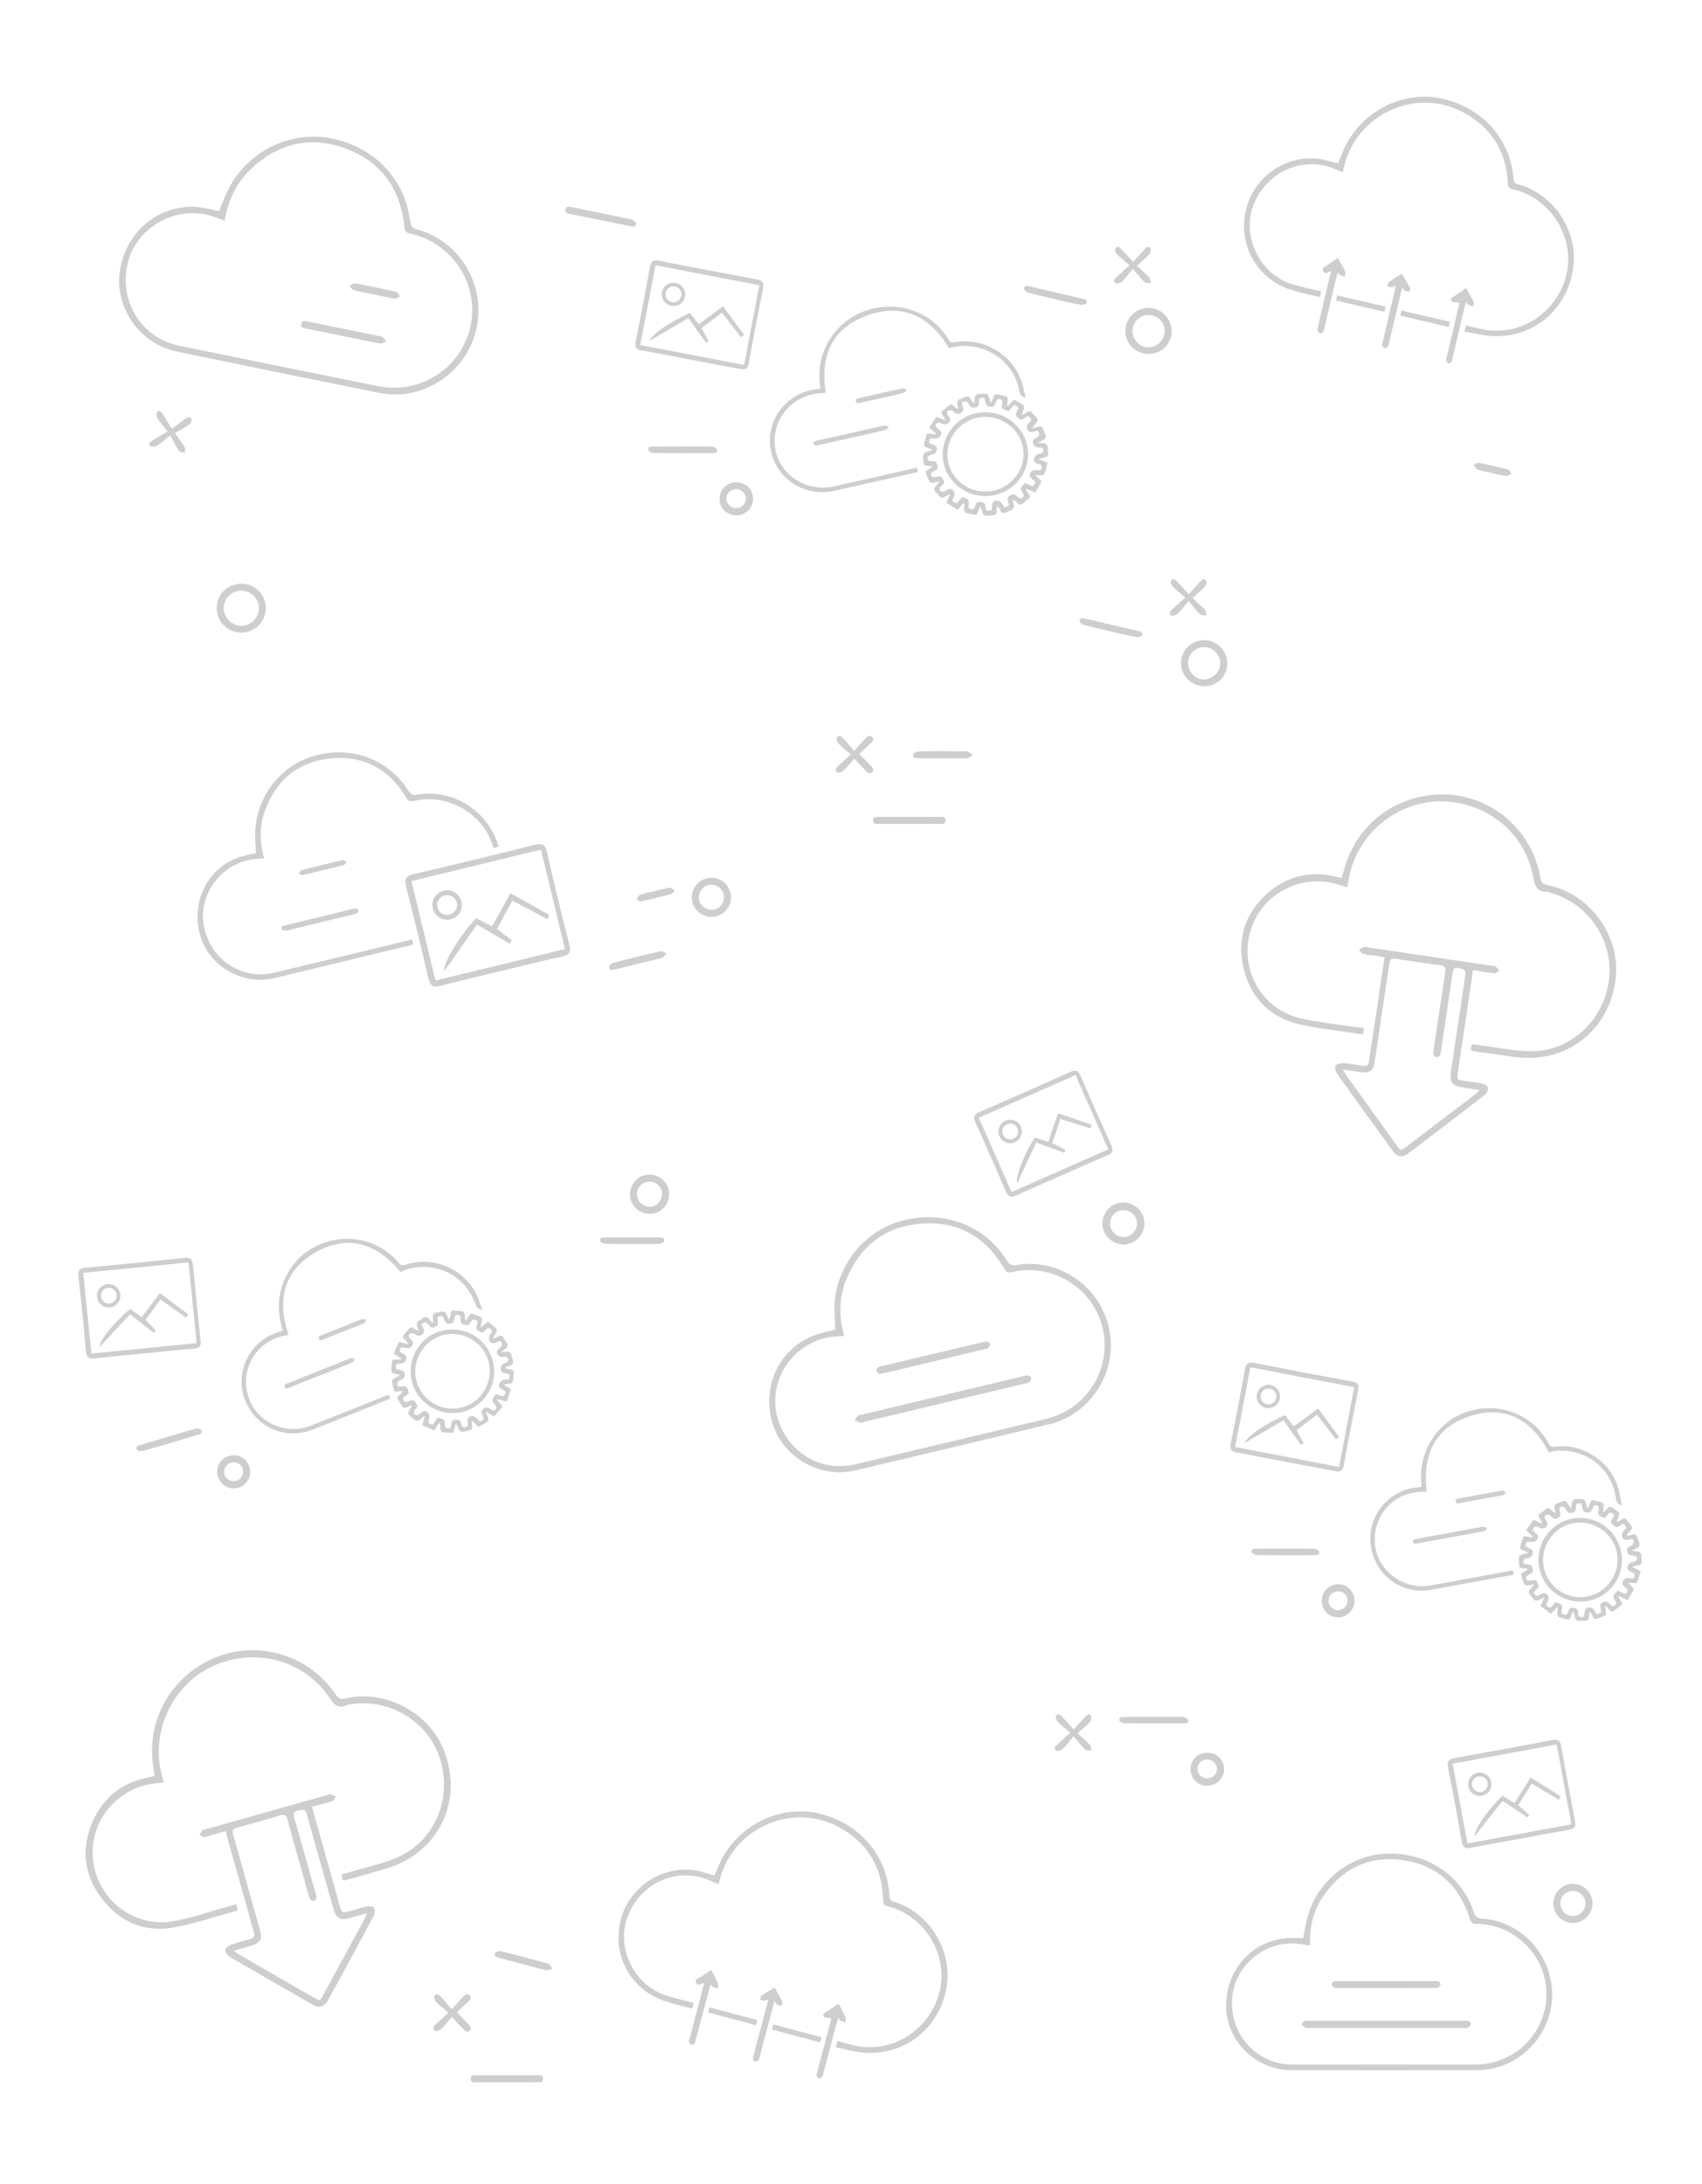 <?xml version="1.0" encoding="utf-8"?>
<!-- Generator: Adobe Illustrator 19.2.0, SVG Export Plug-In . SVG Version: 6.00 Build 0)  -->
<svg version="1.1" xmlns="http://www.w3.org/2000/svg" xmlns:xlink="http://www.w3.org/1999/xlink" x="0px" y="0px"
	 viewBox="0 0 1024 1314" style="enable-background:new 0 0 1024 1314;" xml:space="preserve">
<style type="text/css">
	.st0{fill-rule:evenodd;clip-rule:evenodd;fill:#CECECE;}
	.st1{fill:#CECECE;}
</style>
<g id="Camada_2">
</g>
<g id="Layer_1">
	<g>
		<path class="st0" d="M820.6,618.5c-0.2,1.4-0.4,2.4-0.5,3.5c-0.4,0.1-0.8,0.3-1.2,0.2c-12.7-2-25.6-3.2-38.1-6.2
			c-17.4-4.3-28.5-16.1-32.6-33.5c-4.1-17.5,0.8-32.9,14.2-44.9c11.8-10.5,25.8-13.8,41.2-10.2c1.1,0.3,2.2,0.5,3.6,0.8
			c1-3.3,1.8-6.5,2.9-9.6c9.1-26.2,34.7-42.7,62.7-40.4c26.9,2.2,49.3,22.7,53.9,49.6c0.5,2.7,1.3,4.1,4.2,4.7
			c24.2,4.6,42.6,28.2,41.4,52.7c-1.4,28.9-22.8,50.5-51.5,51.3c-7.2,0.2-14.5-1.4-21.8-2.3c-3.7-0.5-7.5-1.1-11.2-1.6
			c-3.4-0.5-3.4-0.6-2.1-4.4c1.3,0.2,2.8,0.4,4.2,0.6c10.2,1.3,20.3,3.5,30.5,3.7c24.3,0.3,44.3-18.2,47.6-42.7
			c3.1-23.3-12.1-46.2-34.9-52.6c-0.8-0.2-1.6-0.7-2.4-0.7c-5.9,0.2-7.2-3-8.2-8.4c-4.6-26.1-26.4-44.6-53.2-45.9
			c-25.4-1.3-49.4,16.1-56.6,41.1c-0.9,3.3-1.4,6.7-2.2,10.5c-1.1-0.3-2.2-0.5-3.2-0.9c-22.6-8.3-47.4,3.7-54.7,26.3
			c-7.3,22.8,5.7,47.4,28.9,53.2c11.3,2.8,23.1,3.8,34.7,5.6C817.8,618.1,819.1,618.2,820.6,618.5z"/>
		<path class="st0" d="M886.2,583.7c-0.2,1.6-0.4,2.6-0.5,3.7c-2.8,19-5.7,38.1-8.5,57.2c-0.8,5.1-0.7,5.1,4.5,5.8
			c3.4,0.5,6.9,0.8,10.2,1.6c1.3,0.3,3.2,1.5,3.4,2.5c0.2,1.3-0.7,3.3-1.8,4.1c-15.3,11.8-30.7,23.6-46.1,35.3
			c-3.6,2.8-6.8,2.3-9.4-1.4c-11.2-15.4-22.4-30.8-33.4-46.3c-1-1.4-1.7-4.2-1-5.2c0.7-1.1,3.4-1.4,5.2-1.3c3.7,0.2,7.5,1,11.2,1.6
			c2,0.3,3.3-0.3,3.6-2.4c3.1-20.8,6.2-41.6,9.4-63c-2.5-0.4-4.9-0.7-7.2-1.1c-2-0.3-4-0.4-5.9-1c-0.9-0.3-1.5-1.6-2.2-2.4
			c1-0.6,1.9-1.3,2.9-1.7c0.5-0.2,1.2,0.1,1.8,0.2c25.2,3.7,50.3,7.5,75.5,11.2c0.6,0.1,1.4,0,1.8,0.3c0.9,0.8,1.6,1.8,2.4,2.7
			c-1,0.5-2,1.6-3,1.5C894.9,585.1,890.8,584.4,886.2,583.7z M807.8,643.5c1,1.5,1.4,2.3,1.9,3.1c10.2,14.2,20.4,28.3,30.6,42.5
			c2.3,3.2,2.6,3.2,5.7,0.9c14.1-10.7,28.1-21.4,42.2-32.1c0.6-0.5,1.1-1.1,2-2.1c-3.7-0.5-6.8-1-9.9-1.5c-6.9-1-8.3-3-7.3-10
			c2.9-19.2,5.7-38.5,8.6-57.7c0.5-3.5-1.5-3.7-3.9-4.1c-2.6-0.5-3.4,0.4-3.8,2.9c-2.2,15.5-4.6,31.1-6.9,46.6
			c-0.1,0.9-0.1,2-0.6,2.7c-0.4,0.7-1.4,1.4-2.1,1.3c-0.7-0.1-1.7-1-1.9-1.7c-0.3-0.9,0.1-2.1,0.2-3.1c2.3-15.3,4.5-30.6,6.9-45.9
			c0.5-3,0-4.2-3.3-4.6c-8.4-1-16.8-2.4-25.2-3.7c-4.3-0.6-4.7-0.4-5.3,3.9c-2.9,19.2-5.7,38.5-8.6,57.7c-0.9,5.7-3,7.3-8.8,6.4
			C815.3,644.6,812,644.1,807.8,643.5z"/>
	</g>
	<g>
		<path class="st0" d="M142,1145.6c0.4,1.4,0.7,2.4,1,3.4c-0.3,0.2-0.6,0.6-1,0.7c-12.4,3.4-24.7,7.6-37.3,9.9
			c-17.6,3.2-32.6-3.1-43.4-17.3c-10.9-14.3-12.7-30.3-5.4-46.8c6.5-14.4,17.9-23.1,33.5-26.2c1.1-0.2,2.2-0.5,3.6-0.7
			c-0.4-3.4-1-6.6-1.3-9.9c-2.5-27.6,14.2-53.2,40.7-62.5c25.5-9,54.3,0.6,69.5,23.2c1.6,2.3,2.8,3.2,5.8,2.5
			c23.9-5.7,50.4,8.3,59.4,31.2c10.6,27-0.1,55.4-26,67.8c-6.5,3.1-13.9,4.6-20.8,6.8c-3.6,1.1-7.2,2.1-10.9,3.1
			c-3.3,0.9-3.4,0.8-3.8-3.1c1.3-0.4,2.7-0.7,4.1-1.1c9.8-3,20-5.1,29.3-9.1c22.3-9.7,33-34.7,26-58.5
			c-6.7-22.6-29.9-37.2-53.4-33.7c-0.8,0.1-1.8,0-2.5,0.4c-5.3,2.6-7.9,0.2-10.9-4.3c-14.9-21.9-42.3-29.9-67.3-20.2
			c-23.7,9.2-38.5,34.9-34.8,60.7c0.5,3.4,1.5,6.7,2.3,10.4c-1.1,0.2-2.2,0.4-3.3,0.5c-24,1.7-41.8,22.8-39.1,46.4
			c2.7,23.7,24.6,40.9,48.2,36.7c11.5-2,22.6-6,33.9-9.1C139.3,1146.4,140.6,1146,142,1145.6z"/>
		<path class="st0" d="M187.7,1087c0.4,1.6,0.7,2.6,1,3.6c5.2,18.5,10.4,37.1,15.6,55.6c1.4,4.9,1.4,4.9,6.5,3.5
			c3.3-0.9,6.6-2,10-2.7c1.3-0.3,3.6,0,4.2,0.9c0.7,1.1,0.7,3.3,0,4.5c-9.1,17.1-18.4,34.1-27.7,51.1c-2.2,4-5.2,4.8-9.2,2.6
			c-16.5-9.5-33-18.9-49.5-28.6c-1.5-0.9-3.3-3.1-3.1-4.4c0.2-1.3,2.5-2.7,4.2-3.3c3.5-1.3,7.2-2.2,10.9-3.1c2-0.5,2.9-1.6,2.3-3.7
			c-5.7-20.2-11.4-40.5-17.2-61.3c-2.5,0.7-4.7,1.3-7,2c-1.9,0.5-3.8,1.3-5.8,1.5c-0.9,0.1-2-0.9-3-1.3c0.6-0.9,1.2-1.9,1.9-2.7
			c0.4-0.4,1.2-0.4,1.8-0.6c24.5-6.9,49-13.8,73.5-20.7c0.6-0.2,1.3-0.6,1.8-0.4c1.1,0.3,2.2,1,3.3,1.5c-0.7,0.9-1.2,2.3-2.1,2.6
			C196.2,1084.8,192.1,1085.8,187.7,1087z M140.5,1173.7c1.5,1,2.2,1.5,3,2c15.1,8.8,30.2,17.5,45.4,26.2c3.4,2,3.7,1.9,5.5-1.5
			c8.5-15.5,16.9-31,25.3-46.6c0.4-0.7,0.5-1.4,1-2.7c-3.6,1-6.6,1.9-9.6,2.7c-6.7,1.9-8.8,0.7-10.7-6.1
			c-5.3-18.7-10.6-37.4-15.8-56.2c-0.9-3.4-2.9-2.7-5.3-2.2c-2.6,0.6-3,1.8-2.3,4.2c4.3,15.1,8.5,30.2,12.8,45.3
			c0.3,0.9,0.7,1.9,0.6,2.7c-0.1,0.8-0.7,1.9-1.3,2.1c-0.7,0.2-1.9-0.2-2.4-0.8c-0.6-0.7-0.8-1.9-1.1-2.9
			c-4.2-14.9-8.5-29.8-12.5-44.7c-0.8-3-1.7-3.9-4.9-2.9c-8.1,2.5-16.3,4.7-24.4,7c-4.2,1.2-4.4,1.5-3.2,5.7
			c5.3,18.7,10.5,37.5,15.8,56.2c1.6,5.6,0.3,7.8-5.4,9.4C147.8,1171.6,144.6,1172.5,140.5,1173.7z"/>
	</g>
	<path class="st0" d="M145.2,351.2c8.2,0,14.7,6.5,14.7,14.7c0,8.2-6.5,14.7-14.8,14.7c-8.2,0-14.7-6.6-14.7-14.8
		C130.4,357.6,136.9,351.2,145.2,351.2z M145.4,355.4c-5.9-0.1-10.7,4.5-10.8,10.3c-0.1,5.8,4.6,10.6,10.4,10.8
		c5.8,0.1,10.7-4.6,10.8-10.3C155.9,360.4,151.1,355.5,145.4,355.4z"/>
	<path class="st0" d="M688,212.6c-7.7-1.8-12.3-9-10.6-16.6c1.7-7.4,9.4-12.2,16.8-10.4c7.4,1.8,12.1,9.5,10.3,16.9
		C702.8,209.9,695.5,214.3,688,212.6z M693.4,189.8c-5.2-1.3-10.6,2-11.8,7.2c-1.2,5,2.1,10.4,7.1,11.7c5,1.3,10.6-2.2,11.8-7.3
		C701.7,196.3,698.4,191,693.4,189.8z"/>
	<path class="st0" d="M663.5,738.6c-1.3-6.8,3.2-13.6,9.9-14.9c6.8-1.3,13.6,3.2,14.9,9.9c1.3,6.8-3.2,13.6-9.9,14.9
		C671.6,749.8,664.8,745.3,663.5,738.6z M668,737.8c0.9,4.3,5.3,7.2,9.6,6.3c4.2-0.9,7.2-5.3,6.3-9.6c-0.9-4.3-5.3-7.1-9.6-6.3
		C669.9,729.1,667.1,733.5,668,737.8z"/>
	<path class="st0" d="M379.2,720.8c-1.2-6.3,3-12.7,9.3-13.9c6.4-1.2,12.7,3,13.9,9.3c1.2,6.4-3,12.7-9.2,13.9
		C386.7,731.3,380.4,727.1,379.2,720.8z M383.4,720c0.9,4.1,4.9,6.7,8.9,5.9c4-0.8,6.7-5,5.9-9c-0.8-4-4.9-6.7-9-5.8
		C385.2,711.9,382.5,716,383.4,720z"/>
	<path class="st0" d="M439.5,537.2c1.5,6.3-2.6,12.8-8.8,14.2c-6.3,1.4-12.8-2.7-14.2-8.9c-1.4-6.4,2.5-12.6,8.9-14.1
		C431.8,527,438,530.8,439.5,537.2z M426.4,532.5c-4,0.9-6.7,5-5.8,9c0.9,3.9,5.1,6.6,9.1,5.8c4-0.9,6.6-5.1,5.7-9.1
		C434.5,534.2,430.5,531.6,426.4,532.5z"/>
	<path class="st0" d="M684,159.9c3,2.8,5.4,4.8,7.5,7.1c0.7,0.8,0.6,2.3,0.8,3.4c-1.3-0.2-2.9,0-3.7-0.7c-2.3-2.1-4.2-4.6-7-8
		c-2.7,3.2-4.4,5.6-6.6,7.7c-0.9,0.8-3.2,1.5-3.9,1c-1.7-1.3-0.3-2.8,0.9-3.9c2.2-2.1,4.5-4.1,7.6-6.9c-2.9-2.5-5.4-4.4-7.6-6.6
		c-0.8-0.8-1.4-2.9-0.9-3.6c1.3-1.9,2.7-0.4,3.8,0.8c2.1,2.2,4.1,4.4,6.8,7.4c2.5-2.8,4.7-5.2,6.9-7.6c1-1.1,2.4-2.3,3.6-0.6
		c0.5,0.7,0,2.8-0.7,3.6C689.3,155.3,686.9,157.3,684,159.9z"/>
	<path class="st0" d="M514,456.4c-2.6,2.9-4.5,5.4-6.8,7.5c-0.8,0.8-3,1.3-3.6,0.8c-1.6-1.3-0.5-2.8,0.7-3.9c2.2-2,4.4-4.1,7.6-7
		c-2.9-2.4-5.3-4.2-7.4-6.4c-0.8-0.9-1.5-3.2-0.9-3.9c1.3-1.6,2.8-0.3,3.9,0.9c2,2.2,3.9,4.5,6.4,7.4c2.7-3,4.6-5.2,6.6-7.3
		c1.2-1.2,2.5-2.7,4.2-1.1c1.7,1.8-0.1,3-1.2,4.1c-2,2-4.1,3.8-6.6,6.1c2.6,2.6,4.8,4.8,6.9,7c1.1,1.1,2.5,2.4,0.9,4
		c-1.6,1.6-2.9,0.1-3.9-1C518.7,461.6,516.7,459.3,514,456.4z"/>
	<path class="st0" d="M453.1,300.1c0,5.5-4.5,10-10.2,10c-5.6,0-10.1-4.5-10-10c0-5.6,4.5-10,10.1-9.9
		C448.7,290.1,453.1,294.5,453.1,300.1z M448.8,300.1c0.1-3.1-2.6-5.8-5.9-5.8c-3.1,0-5.8,2.4-5.9,5.4c-0.2,3.1,2.5,5.9,5.7,6
		C446,305.8,448.8,303.3,448.8,300.1z"/>
	<path class="st0" d="M547,495.7c-6,0-11.9,0-17.9,0c-1.6,0-3.8,0.4-3.9-2c0-2.6,2.3-2.2,4-2.2c11.8,0,23.6,0,35.5,0
		c1.6,0,4.1-0.7,4.1,2c0,3-2.6,2.1-4.3,2.1C558.7,495.7,552.9,495.7,547,495.7z"/>
	<path class="st0" d="M361.1,132.4c-5.9-1.2-11.9-2.4-17.8-3.6c-1.5-0.3-3.5-0.4-3.1-2.7c0.5-2.5,2.5-1.7,4-1.4
		c11.9,2.4,23.8,4.8,35.6,7.3c1.2,0.3,3.1,1.8,3,2.6c-0.3,2.4-2.4,1.7-4,1.4C372.9,134.8,367,133.6,361.1,132.4z"/>
	<g>
		<path class="st0" d="M881.1,199.5c0.4-1.5,0.6-2.5,0.9-3.7c2.9,0.7,5.6,1.3,8.4,2c21.9,5.1,43.6-7.2,51-28.9
			c6.9-20.3-3.7-43.7-23.8-52.6c-2.3-1-4.8-1.9-7.3-2.4c-2.3-0.4-3-1.4-3.1-3.7c-1-19-9.8-33.5-26.6-42.5
			c-28.7-15.5-64.5,0.9-72,32.7c-0.2,1-0.5,2-0.7,3.2c-2.4-1-4.5-1.9-6.7-2.7c-19.1-6.7-39.7,3.2-47.1,22.6
			c-6.8,17.8,2.7,39.2,20.7,46.6c2,0.8,4.1,1.4,6.1,1.9c4.6,1.1,9.2,2.2,14,3.3c-0.3,1.1-0.5,2.1-0.8,3.4c-4.9-1.2-9.9-2.1-14.7-3.5
			c-3.4-1-6.7-2.1-9.8-3.8c-17.1-9.3-25-28.9-19.3-47.6c5.4-17.9,23-30,41.9-28.4c4.4,0.4,8.7,1.9,12.9,2.9
			c1.5-3.6,2.7-7.1,4.3-10.3c10.4-21.2,34.6-33.4,57-28.9c24.8,4.9,42.3,24,44.2,48.4c0.2,2,0.6,2.9,2.8,3.4
			c21.2,5.6,36,27.8,33.2,49.7c-3.1,25-23.3,42.6-48.4,41.6C892.6,202,887,200.5,881.1,199.5z"/>
		<path class="st0" d="M800.9,163.4c-0.5-0.1-0.6-0.2-0.7-0.2c-1.4,0.5-3.1,2.2-4.2-0.1c-1-2.2,1.3-2.6,2.5-3.5
			c1.9-1.4,3.8-2.7,6.4-4.4c1.7,3.1,3.2,5.5,4.4,8.2c0.4,0.8-0.1,2-0.2,3c-1-0.3-2-0.6-3-1c-0.4-0.2-0.6-0.7-1.2-1.5
			c-0.4,1.2-0.7,2.1-0.9,2.9c-2.4,10.2-4.8,20.4-7.2,30.6c-0.2,0.8-0.2,1.6-0.7,2.2c-0.4,0.5-1.3,1.1-1.8,1c-0.6-0.2-1.4-1-1.6-1.7
			c-0.2-0.8,0.2-1.7,0.3-2.5c2.3-10,4.7-20.1,7-30.1C800.5,165.3,800.7,164.4,800.9,163.4z"/>
		<path class="st0" d="M839.7,171.8c-1.1,0.5-1.5,0.9-2,0.9c-1.1,0-2.1-0.3-3.1-0.4c0.4-0.9,0.5-2.2,1.2-2.7
			c2.3-1.7,4.7-3.1,7.6-4.9c1.7,2.9,3.4,5.6,4.9,8.3c0.3,0.5,0,2-0.4,2.2c-0.7,0.3-1.8,0.2-2.5-0.2c-0.6-0.3-0.9-1.1-1.8-2.2
			c-0.3,1.4-0.5,2.3-0.7,3.1c-2.4,10-4.7,20.1-7.1,30.1c-0.2,0.9-0.4,1.9-0.9,2.6c-0.4,0.5-1.4,0.9-2.1,0.8c-0.5-0.1-1.1-1-1.2-1.7
			c-0.1-0.7,0.2-1.5,0.4-2.3c2.4-10.1,4.7-20.2,7.1-30.4C839.2,174.3,839.4,173.3,839.7,171.8z"/>
		<path class="st0" d="M877.9,182.1c-1.8-0.3-4.1-0.1-4.6-0.9c-1.1-2,1.2-2.6,2.5-3.5c1.9-1.3,3.8-2.7,6.3-4.4
			c1.7,3.1,3.2,5.6,4.4,8.2c0.4,0.8-0.1,1.9-0.2,2.9c-1-0.3-2-0.6-3-1.1c-0.4-0.2-0.6-0.8-1.3-1.6c-0.4,1.3-0.7,2.2-0.9,3.2
			c-2.4,10.1-4.8,20.2-7.1,30.4c-0.2,0.8-0.2,1.6-0.6,2.2c-0.4,0.6-1.4,1.2-1.9,1.1c-0.6-0.1-1.2-1.1-1.4-1.8
			c-0.2-0.7,0.2-1.5,0.4-2.3c2.4-10.4,4.9-20.7,7.3-31.1C877.9,182.8,877.9,182.1,877.9,182.1z"/>
		<path class="st0" d="M871.7,196.8c-9.9-2.3-19.5-4.6-29.2-6.9c0.2-1,0.5-2,0.7-3.1c9.6,2.3,19.2,4.5,29.1,6.8
			C872.1,194.5,871.9,195.5,871.7,196.8z"/>
		<path class="st0" d="M803.8,180.8c0.2-1,0.5-2,0.7-3.1c9.7,2.3,19.3,4.5,29.1,6.8c-0.2,1-0.5,1.9-0.7,3.1
			C823.2,185.4,813.6,183.1,803.8,180.8z"/>
	</g>
	<path class="st0" d="M567,456.2c-4.8,0-9.6,0-14.4,0c-1.6,0-3.6,0.1-3.3-2.1c0.1-0.8,2-2,3.2-2c9.8-0.2,19.7-0.2,29.5,0
		c1.1,0,2.1,1.4,3.2,2.2c-1.1,0.7-2.2,1.8-3.3,1.9C576.8,456.3,571.9,456.2,567,456.2z"/>
	<path class="st0" d="M271.9,1213.5c-2.6,2.9-4.5,5.4-6.8,7.5c-0.8,0.8-3,1.3-3.6,0.8c-1.6-1.3-0.5-2.8,0.7-3.9c2.2-2,4.4-4.1,7.6-7
		c-2.9-2.4-5.3-4.2-7.4-6.4c-0.8-0.9-1.5-3.2-0.9-3.9c1.3-1.6,2.8-0.3,3.9,0.9c2,2.2,3.9,4.5,6.4,7.4c2.7-3,4.6-5.2,6.6-7.3
		c1.2-1.2,2.5-2.7,4.2-1.1c1.7,1.8-0.1,3-1.2,4.1c-2,2-4.1,3.8-6.6,6.1c2.6,2.6,4.8,4.8,6.9,7c1.1,1.1,2.5,2.4,0.9,4
		c-1.6,1.6-2.9,0.1-3.9-1C276.6,1218.8,274.6,1216.5,271.9,1213.5z"/>
	<path class="st0" d="M304.9,1252.8c-6,0-11.9,0-17.9,0c-1.6,0-3.8,0.4-3.9-2c0-2.6,2.3-2.2,4-2.2c11.8,0,23.6,0,35.5,0
		c1.6,0,4.1-0.7,4.1,2c0,3-2.6,2.1-4.3,2.1C316.7,1252.9,310.8,1252.8,304.9,1252.8z"/>
	<path class="st0" d="M314.4,1181.7c-4.6-1.2-9.3-2.5-13.9-3.7c-1.5-0.4-3.5-0.8-2.7-2.9c0.3-0.8,2.5-1.4,3.6-1.2
		c9.5,2.4,19,4.9,28.5,7.6c1,0.3,1.7,1.9,2.5,2.9c-1.2,0.4-2.6,1.2-3.7,1C323.8,1184.3,319.1,1182.9,314.4,1181.7z"/>
	<path class="st0" d="M384.1,579.8c-4.8,1.2-9.5,2.3-14.3,3.5c-1.5,0.4-3.2,0.7-3.4-1.4c0-0.9,1.3-2.4,2.3-2.6
		c9.6-2.5,19.2-4.8,28.9-7c1-0.2,2.3,0.9,3.5,1.4c-0.9,0.9-1.7,2.3-2.8,2.6C393.7,577.6,388.9,578.6,384.1,579.8z"/>
	<path class="st0" d="M410.9,268.6c5.8,0,11.5-0.1,17.3,0.1c1.2,0,3.1,1.1,3.3,1.9c0.3,2-1.6,2-3.1,2c-11.7,0-23.5,0.1-35.2-0.1
		c-1.1,0-3.2-1.1-3.2-1.8c-0.2-2.3,1.9-2,3.4-2C399.1,268.6,405,268.6,410.9,268.6z"/>
	<path class="st0" d="M736.5,1064.4c0,5.5-4.5,10-10.2,10c-5.6,0-10.1-4.5-10-10c0-5.6,4.5-10,10.1-9.9
		C732,1054.4,736.5,1058.8,736.5,1064.4z M732.2,1064.4c0.1-3.1-2.6-5.8-5.9-5.8c-3.1,0-5.8,2.4-5.9,5.4c-0.2,3.1,2.5,5.9,5.7,6
		C729.4,1070.1,732.1,1067.6,732.2,1064.4z"/>
	<path class="st0" d="M694.3,1032.9c5.8,0,11.5-0.1,17.3,0.1c1.2,0,3.1,1.1,3.3,1.9c0.3,2-1.6,2-3.1,2c-11.7,0-23.5,0.1-35.2-0.1
		c-1.1,0-3.2-1.1-3.2-1.8c-0.2-2.3,1.9-2,3.4-2C682.5,1032.9,688.4,1032.9,694.3,1032.9z"/>
	<path class="st0" d="M634.5,179.9c-5.3-1.2-10.6-2.4-15.9-3.8c-1-0.3-2.5-1.6-2.5-2.4c0.1-2.1,1.9-1.7,3.4-1.4
		c10.6,2.5,21.2,5,31.8,7.4c1.5,0.3,3.2,0.8,2.4,2.7c-0.3,0.7-2.2,1.2-3.3,1C645,182.5,639.8,181.2,634.5,179.9z"/>
	<path class="st0" d="M721.5,412.5c-7.7-1.8-12.3-9-10.6-16.6c1.7-7.4,9.4-12.2,16.8-10.4c7.4,1.8,12.1,9.5,10.3,16.9
		C736.2,409.8,729,414.2,721.5,412.5z M726.8,389.6c-5.2-1.3-10.6,2-11.8,7.2c-1.2,5,2.1,10.4,7.1,11.7c5,1.3,10.6-2.2,11.8-7.3
		C735.1,396.1,731.9,390.9,726.8,389.6z"/>
	<path class="st0" d="M717.5,359.8c3,2.8,5.4,4.8,7.5,7.1c0.7,0.8,0.6,2.3,0.8,3.4c-1.3-0.2-2.9,0-3.7-0.7c-2.3-2.1-4.2-4.6-7-8
		c-2.7,3.2-4.4,5.6-6.6,7.7c-0.9,0.8-3.2,1.5-3.9,1c-1.7-1.3-0.3-2.8,0.9-3.9c2.2-2.1,4.5-4.1,7.6-6.9c-2.9-2.5-5.4-4.4-7.6-6.6
		c-0.8-0.8-1.4-2.9-0.9-3.6c1.3-1.9,2.7-0.4,3.8,0.8c2.1,2.2,4.1,4.4,6.8,7.4c2.5-2.8,4.7-5.2,6.9-7.6c1-1.1,2.4-2.3,3.6-0.6
		c0.5,0.7,0,2.8-0.7,3.6C722.8,355.2,720.3,357.2,717.5,359.8z"/>
	<path class="st0" d="M667.9,379.8c-5.3-1.2-10.6-2.4-15.9-3.8c-1-0.3-2.5-1.6-2.5-2.4c0.1-2.1,1.9-1.7,3.4-1.4
		c10.6,2.5,21.2,5,31.8,7.4c1.5,0.3,3.2,0.8,2.4,2.7c-0.3,0.7-2.2,1.2-3.3,1C678.5,382.4,673.2,381,667.9,379.8z"/>
	<g>
		<path class="st0" d="M192.9,554.9c6.6-1.6,13.3-3.2,19.9-4.8c0.7-0.2,1.4-0.2,1.9-0.6c0.5-0.4,1.1-1.2,1-1.7
			c-0.1-0.5-1-1.1-1.6-1.2c-0.6-0.1-1.3,0.2-2,0.3c-13.3,3.2-26.7,6.5-40,9.7c-0.2,0.1-0.5,0.1-0.7,0.2c-1.1,0.3-2.7,0.5-2,2.2
			c0.3,0.6,1.9,0.9,2.9,0.9c1.3-0.1,2.7-0.6,4-0.9C181.8,557.6,187.4,556.3,192.9,554.9z"/>
		<path class="st0" d="M194.5,523.5c4.1-1,8.2-1.9,12.2-3c0.8-0.2,1.3-1.3,2-2c-0.9-0.3-1.9-1.1-2.7-1c-8.2,1.9-16.5,3.9-24.6,6
			c-0.8,0.2-1.3,1.4-1.9,2.1c0.9,0.3,1.8,1,2.6,0.9C186.2,525.6,190.4,524.5,194.5,523.5z"/>
		<path class="st0" d="M200,456.2c19.5-1.5,34.4,6.9,44.4,23.7c1.2,2,2.1,2.5,4.4,2c20.5-4.8,41.6,7.2,47.8,27.2
			c0.1,0.4,0.2,0.7,0.3,1.1c1-0.2,2.1-0.5,3.1-0.7c-6.2-22.2-28.2-35.1-49-31.4c-2.5,0.5-3.8-0.1-5.3-2.3
			c-11.7-18.7-33.4-27-55.4-21.4c-20.3,5.2-35.5,23.6-36.7,44.9c-0.3,4.5,0.2,9.1,0.4,13.9c-2.9,0.7-5.8,1.3-8.7,2.1
			c-19.7,6-30.5,26.3-25,46.9c5,18.9,25.3,30.9,44.7,26.3c27.9-6.7,55.7-13.4,83.6-20.2l-0.7-3.1c-27.6,6.7-55.2,13.4-82.8,20
			c-19.2,4.6-37.9-7.3-42.2-27c-4.1-18.4,8.5-37.2,27.4-40.9c2.7-0.5,5.5-0.6,8.6-0.9c-2.8-10-2.9-19.6,0.6-28.9
			C166.4,468.9,180,457.8,200,456.2z"/>
	</g>
	<path class="st0" d="M897.6,284.6c-2.9-0.7-5.9-1.2-8.8-2.2c-0.9-0.3-1.5-1.8-2.2-2.7c1-0.4,2.2-1.4,3.1-1.3
		c5.9,1.2,11.8,2.6,17.6,4.1c0.9,0.2,1.5,1.8,2.2,2.7c-1.1,0.4-2.3,1.3-3.3,1.1C903.2,286.1,900.4,285.3,897.6,284.6z"/>
	<g>
		<path class="st0" d="M502.8,1231.7c0.4-1.5,0.7-2.5,1-3.7c2.9,0.8,5.6,1.5,8.3,2.2c21.7,5.8,43.8-5.9,51.8-27.4
			c7.5-20.1-2.4-43.8-22.3-53.2c-2.3-1.1-4.8-2-7.3-2.6c-2.3-0.5-2.9-1.4-3-3.8c-0.4-19.1-8.8-33.7-25.3-43.2
			c-28.3-16.3-64.5-0.9-72.9,30.6c-0.3,1-0.5,2-0.8,3.1c-2.4-1.1-4.5-2.1-6.6-2.9c-18.9-7.3-39.8,2-47.7,21.3
			c-7.3,17.6,1.6,39.3,19.4,47.2c2,0.9,4,1.5,6.1,2.1c4.5,1.3,9.1,2.4,13.9,3.7c-0.3,1.1-0.6,2.1-0.9,3.4c-4.9-1.3-9.8-2.4-14.6-3.9
			c-3.3-1.1-6.7-2.3-9.7-4.1c-16.8-9.8-24.1-29.6-17.9-48.2c5.9-17.7,23.9-29.3,42.7-27.2c4.4,0.5,8.6,2.2,12.8,3.3
			c1.6-3.5,2.9-7,4.6-10.2c11-20.8,35.5-32.3,57.9-27.2c24.7,5.6,41.6,25.3,42.8,49.7c0.1,2,0.6,2.9,2.7,3.5
			c21,6.2,35.1,28.8,31.8,50.6c-3.8,24.9-24.6,41.9-49.5,40.2C514.2,1234.6,508.6,1232.9,502.8,1231.7z"/>
		<path class="st0" d="M423.7,1193.3c-0.5-0.1-0.6-0.2-0.7-0.2c-1.4,0.4-3.2,2.1-4.2-0.2c-1-2.2,1.4-2.6,2.6-3.4
			c1.9-1.3,3.9-2.5,6.5-4.3c1.6,3.1,3,5.6,4.1,8.3c0.3,0.8-0.1,2-0.2,3c-1-0.4-2-0.7-3-1.1c-0.4-0.2-0.6-0.8-1.2-1.5
			c-0.4,1.2-0.7,2-0.9,2.9c-2.7,10.1-5.4,20.3-8.1,30.4c-0.2,0.7-0.3,1.6-0.7,2.2c-0.4,0.5-1.4,1.1-1.8,0.9c-0.6-0.2-1.4-1-1.5-1.7
			c-0.2-0.8,0.2-1.7,0.4-2.5c2.6-10,5.3-19.9,7.9-29.9C423.2,1195.2,423.4,1194.3,423.7,1193.3z"/>
		<path class="st0" d="M462.2,1202.9c-1.1,0.5-1.6,0.9-2,0.8c-1-0.1-2.1-0.3-3.1-0.5c0.4-0.9,0.6-2.2,1.3-2.7c2.3-1.6,4.8-3,7.7-4.7
			c1.6,2.9,3.2,5.7,4.6,8.5c0.3,0.5-0.1,2-0.5,2.2c-0.7,0.3-1.8,0.1-2.5-0.2c-0.6-0.3-0.9-1.1-1.8-2.3c-0.4,1.4-0.6,2.2-0.8,3.1
			c-2.6,10-5.3,19.9-7.9,29.9c-0.2,0.9-0.4,1.9-1,2.6c-0.4,0.5-1.5,0.9-2.1,0.8c-0.5-0.1-1-1.1-1.1-1.7c-0.1-0.7,0.2-1.5,0.4-2.2
			c2.7-10,5.3-20.1,8-30.1C461.6,1205.3,461.8,1204.4,462.2,1202.9z"/>
		<path class="st0" d="M500.1,1214.3c-1.8-0.4-4.1-0.2-4.5-1.1c-1-2,1.3-2.5,2.6-3.4c1.9-1.3,3.9-2.5,6.4-4.2
			c1.6,3.1,3.1,5.7,4.2,8.3c0.3,0.8-0.2,1.9-0.3,2.9c-1-0.4-2-0.7-2.9-1.1c-0.4-0.2-0.6-0.8-1.2-1.7c-0.4,1.3-0.8,2.2-1,3.1
			c-2.7,10-5.3,20.1-8,30.1c-0.2,0.7-0.2,1.6-0.7,2.2c-0.4,0.6-1.4,1.2-2,1c-0.6-0.2-1.2-1.1-1.4-1.8c-0.2-0.7,0.2-1.5,0.4-2.2
			c2.7-10.3,5.5-20.6,8.2-30.9C500,1214.9,500.1,1214.3,500.1,1214.3z"/>
		<path class="st0" d="M493.5,1228.8c-9.9-2.6-19.4-5.1-29-7.7c0.3-1,0.5-2,0.8-3.1c9.5,2.5,19,5.1,28.9,7.7
			C493.9,1226.6,493.8,1227.5,493.5,1228.8z"/>
		<path class="st0" d="M426,1210.8c0.3-1,0.5-2,0.8-3.1c9.6,2.6,19.1,5.1,28.8,7.7c-0.3,1-0.5,1.9-0.8,3.1
			C445.3,1215.9,435.8,1213.4,426,1210.8z"/>
	</g>
	<path class="st0" d="M394,536.1c2.9-0.7,5.9-1.6,8.9-2c0.9-0.1,2,0.9,3,1.4c-0.6,0.8-1.1,2.2-1.9,2.4c-6.1,1.6-12.2,3.1-18.3,4.4
		c-0.8,0.2-1.8-0.9-2.7-1.3c0.6-0.9,1.1-2.3,2-2.5C387.8,537.4,390.9,536.8,394,536.1z"/>
	<g>
		<path class="st0" d="M624.4,266.4c1.7,0.1,3.1,0.1,4.3,0.4c0.6,0.1,1.1,0.8,1.5,1.4c0.2,0.3,0.1,0.9,0.1,1.4
			c0.1,1.6,0.7,3.5,0,4.6c-0.6,1-2.7,1-4.2,1.5c-0.2,0.1-0.5,0.2-1.1,0.5c1.9,0.8,3.4,1.5,5.3,2.3c-0.6,2.2-1.2,4.5-1.9,6.7
			c-0.1,0.4-1,0.7-1.5,0.7c-1.3,0-2.6-0.2-4.1,0.1c1,0.8,1.9,1.7,2.9,2.5c0.9,0.6,0.9,1.2,0.4,2.2c-1.1,1.9-2.1,3.8-3.1,5.7
			c-2.3-1-3.8-1.7-5.4-2.3c-0.1,0.1-0.3,0.2-0.4,0.4c0.7,1.1,1.3,2.2,2.1,3.2c0.6,0.8,0.6,1.5-0.3,2.2c-1.4,1.1-2.7,2.2-4,3.3
			c-0.9,0.8-1.6,0.7-2.4-0.1c-0.8-0.9-1.8-1.6-2.8-2.4c-0.2,0.1-0.3,0.2-0.5,0.3c0.3,1.2,0.7,2.5,0.8,3.7c0,0.6-0.4,1.5-0.9,1.8
			c-1.4,0.8-3,1.2-4.4,1.9c-1.4,0.6-2.2,0.2-2.8-1.2c-0.4-0.9-1-1.8-2.1-2.7c-0.1,1.2-0.3,2.3-0.3,3.5c0,1.2-0.5,1.8-1.8,1.9
			c-0.5,0-0.9,0.1-1.4,0.2c-4.8,0.4-4.7,0.4-6-4.1c-0.1-0.3-0.3-0.6-0.6-1.2c-0.6,1.4-1.2,2.4-1.5,3.5c-0.4,1.4-1.2,1.7-2.5,1.3
			c-0.1,0-0.3,0-0.4-0.1c-1.7-0.5-3.9-0.4-4.9-1.5c-0.8-0.9-0.2-3.1-0.3-4.7c0-0.2-0.1-0.3-0.3-0.8c-1.3,1.4-2.4,2.6-3.8,4.2
			c-2.2-1.4-4.4-2.8-6.7-4.3c0.8-1.7,1.5-3.2,2.2-4.8c-0.1-0.1-0.2-0.2-0.3-0.3c-1.2,0.7-2.3,1.4-3.5,2c-0.6,0.2-1.4,0-2-0.2
			c-0.4-0.1-0.7-0.6-1-1c-1-1.2-2.6-2.4-2.7-3.7c-0.1-1.2,1.6-2.5,2.4-3.7c0.1-0.2,0.2-0.4,0.6-1.1c-1.6,0.4-2.8,0.8-4.1,0.9
			c-0.6,0.1-1.6-0.3-1.8-0.7c-0.8-1.5-1.3-3.1-2-4.7c-0.5-1.2-0.1-1.9,1.1-2.5c1-0.5,1.9-1.1,2.8-2.1c-1.1-0.1-2.3-0.3-3.4-0.3
			c-1.4,0-2-0.5-2-1.8c0-0.5-0.1-0.9-0.2-1.4c-0.4-4.5-0.4-4.5,4-5.7c0.4-0.1,0.7-0.3,1.4-0.7c-1.5-0.6-2.6-1.1-3.8-1.6
			c-1-0.3-1.5-0.8-1.1-1.9c0.3-1.2,0.6-2.4,0.9-3.6c0.2-0.9,0.6-1.7,0.9-2.7c1.8,0.2,3.5,0.3,5.2,0.5c0.1-0.1,0.2-0.3,0.3-0.4
			c-1.3-1.1-2.6-2.2-4.2-3.6c1.4-2.2,2.8-4.4,4.3-6.6c1.9,0.8,3.5,1.5,5.1,2.1c0.1-0.1,0.2-0.2,0.3-0.3c-0.7-1.1-1.3-2.2-2-3.2
			c-0.6-0.9-0.5-1.5,0.3-2.2c1.4-1.1,2.7-2.2,4-3.3c0.9-0.8,1.6-0.7,2.4,0.2c0.9,0.9,1.8,1.6,3.2,2.2c-0.3-1.2-0.7-2.5-0.8-3.7
			c0-0.6,0.6-1.4,0.9-2c0.1-0.2,0.5-0.2,0.7-0.3c1.6-0.6,3.4-1.8,4.9-1.6c1.2,0.2,2,2.3,3,3.5c0.1,0.2,0.3,0.3,0.8,0.8
			c0.1-1.6,0.1-2.9,0.4-4.2c0.1-0.6,0.8-1.1,1.4-1.5c0.4-0.3,1-0.2,1.6-0.2c4.8-0.4,4.8-0.4,6.1,4.2c0.1,0.2,0.2,0.4,0.6,1.1
			c0.7-1.5,1.2-2.7,1.7-3.9c0.4-1,0.9-1.3,2-1.1c0.4,0.1,0.9,0.2,1.4,0.3c1.5,0.4,3.6,0.4,4.5,1.4c0.8,0.9,0.1,2.9,0.1,4.4
			c0,0.2,0.1,0.5,0.2,1.2c0.9-1.1,1.8-1.8,2.4-2.7c0.9-1.4,1.9-1.5,3.2-0.5c0.1,0.1,0.2,0.1,0.3,0.2c1.4,0.9,3.4,1.5,4,2.8
			c0.5,1.1-0.7,2.9-1.2,4.4c-0.1,0.2-0.1,0.4-0.1,1c1.2-0.7,2.3-1.2,3.2-1.8c1.2-1,2.1-0.8,3,0.4c0.1,0.2,0.4,0.4,0.5,0.6
			c1,1.2,2.7,2.4,2.8,3.7c0.1,1.2-1.6,2.4-2.5,3.7c-0.1,0.2-0.3,0.4-0.7,1.2c1.4-0.3,2.3-0.4,3.2-0.7c1.9-0.8,2.9-0.2,3.4,1.6
			c0.5,1.6,1.8,3.2,1.5,4.6c-0.3,1.2-2.4,1.9-3.7,2.9C625,265.7,624.9,265.9,624.4,266.4z M606.9,247.4c-4.4-1.4-4.4-1.4-3.9-5.1
			c0.1-1.2,0-1.8-1.3-2.1c-1.2-0.3-1.9,0-2.3,1.2c-0.3,0.8-0.6,1.6-1,2.4c-0.2,0.4-0.7,0.8-1.1,0.8c-3.2,0.3-3.8-0.1-4.5-3.2
			c-0.1-0.3-0.2-0.6-0.2-1c-0.1-1.2-0.9-1.2-1.9-1.1c-1,0-1.7,0.3-1.7,1.4c0,0.9,0,1.8-0.2,2.7c-0.1,0.4-0.4,1-0.8,1.2
			c-2.6,1.3-3.8,0.9-5.3-1.6c-0.2-0.3-0.3-0.7-0.5-0.8c-0.6-0.3-1.3-0.7-1.9-0.6c-1,0.1-1.9,0.5-1.5,1.8c0.2,0.8,0.5,1.6,0.7,2.5
			c0.1,0.5,0,1.2-0.3,1.6c-1.8,2-3.5,2-5.5,0.3c-0.3-0.3-0.6-0.7-0.9-0.8c-0.6-0.1-1.4-0.3-1.9-0.1c-1.3,0.6-1.6,1.5-0.6,2.8
			c0.7,0.9,1.6,2.1,1.4,3.1c-0.5,2.2-2.9,3.1-5,2.1c-2.7-1.2-3-1.1-3.9,1.8c0.9,0.8,1.9,1.5,2.9,2.4c0.3,0.3,0.7,0.7,0.7,1.1
			c0,2.4-1.8,3.8-4.2,3.6c-2.9-0.3-3-0.3-3.2,2.8c1.1,0.5,2.3,0.9,3.4,1.4c0.4,0.2,0.9,0.6,1.1,1c0.7,2.4-0.5,4.1-3,4.6
			c-0.4,0.1-0.9,0-1.2,0.3c-0.5,0.4-1.1,0.9-1.2,1.4c-0.4,1.7,0.6,2.1,2.1,2.1c3.2,0.1,3.1,0.2,3.8,3c0.7,2.4-1.3,2.5-2.6,3.3
			c-1.6,1-1.9,2.1-0.6,3.2c0.5,0.4,1.8,0.1,2.7,0c1.5-0.3,2.7-0.7,3.7,1.1c0.8,1.6,1.4,2.8-0.4,4c-0.3,0.2-0.5,0.5-0.7,0.7
			c-1.2,1.3-1.1,2.3,0.4,3.1c0.5,0.3,1.4-0.2,2.1-0.4c1.1-0.4,2.3-1.4,3.2-1.2c2.4,0.6,3.1,2.7,2,4.9c-0.1,0.2-0.2,0.5-0.3,0.7
			c-0.6,1-0.6,1.7,0.5,2.4c1.2,0.8,1.9,0.5,2.7-0.6c0.7-0.9,1.4-1.7,2.1-2.5c4.3,1.4,4.3,1.4,3.9,5.3c-0.1,1.2,0.2,1.6,1.4,1.9
			c1.8,0.5,2.1-0.6,2.5-1.7c0.6-1.6,0.9-3,3.4-2.6c1.9,0.3,2.8,0.8,2.9,2.8c0,1.1-0.1,2.6,2,2.5c1.4-0.1,1.9-0.5,1.9-1.9
			c0-1.1,0.1-2.6,0.8-3.3c1.6-1.6,4.2-0.9,5.4,1.1c1.4,2.5,1.4,2.5,4.1,0.8c-0.3-1.1-0.6-2.4-0.8-3.6c-0.1-0.5,0-1.1,0.3-1.4
			c1.8-2,3.5-2,5.5-0.3c0.1,0.1,0.3,0.3,0.4,0.4c0.8,0.9,1.5,1.2,2.7,0.3c1.2-1,0.8-1.7,0.2-2.7c-1.8-2.8-1.8-2.9,0.5-5.3
			c0.3-0.3,0.5-0.5,0.8-0.8c0.8,0.4,1.6,0.7,2.3,1c2.7,1.2,2.7,1.2,4-1.7c-0.9-0.8-1.9-1.5-2.8-2.4c-0.3-0.3-0.8-0.8-0.7-1.2
			c0.1-2.5,1.8-3.8,4.2-3.5c2.9,0.3,2.9,0.3,3.1-2.8c-1.1-0.5-2.3-0.9-3.5-1.4c-0.4-0.2-0.9-0.4-1-0.8c-0.8-2.1,0.6-4.3,2.8-4.8
			c0.5-0.1,1,0,1.4-0.2c0.5-0.4,1.1-0.9,1.2-1.4c0.3-1.5-0.5-2.2-2.2-2.2c-1.1,0-2.7-0.2-3.2-0.9c-1.6-2.4-1.1-3.7,1.4-5.1
			c0.3-0.2,0.7-0.2,0.9-0.5c0.3-0.6,0.8-1.3,0.7-1.9c-0.1-1.4-1-1.8-2.4-1.4c-1.1,0.3-2.6,0.8-3.4,0.4c-2-1-2.1-3.6-0.6-5.3
			c0.3-0.3,0.5-0.6,0.8-0.9c0.9-0.8,0.8-1.5,0.1-2.3c-0.7-0.7-1.3-1.3-2.3-0.5c-0.5,0.4-1.1,0.6-1.5,1c-1.2,1-2.1,0.6-3.3-0.2
			c-1.7-1.2-2-2.4-0.8-4.1c0.2-0.3,0.3-0.7,0.5-1.1c0.6-0.9,0.3-1.5-0.7-2.1c-0.9-0.5-1.6-1-2.4,0.1
			C608.5,245.6,607.7,246.5,606.9,247.4z"/>
		<path class="st0" d="M617.1,239.5c-2.6-0.8-3.4-1.9-3.7-3.7c-3.1-17.6-18.5-29.1-36.8-27.5c-1.9,0.2-3.8,0.8-5.6,1.2
			c-11.2-18.8-27.5-27.3-48.7-19.9c-22,7.7-29.1,24.8-25.4,46.8c-1.5,0.1-3,0.1-4.5,0.3c-16.9,1.7-28.6,16.7-26,33.2
			c2.5,15.7,18.6,26.3,34.9,22.8c15.9-3.5,31.8-7.1,47.6-10.7c0.8-0.2,1.7-0.4,2.7-0.6c0.3,0.9,0.5,1.6,0.7,2.6
			c-0.9,0.2-1.6,0.3-2.3,0.5c-16.1,3.6-32.2,7.2-48.2,10.8c-16.2,3.6-32.3-5.5-37.2-21c-5.5-17.5,5.5-35.8,23.8-39.7
			c1.6-0.3,3.3-0.5,5.1-0.8c-0.2-2-0.4-3.9-0.5-5.8c-1-18.7,11.3-36.1,29.4-41.6c18.9-5.7,38.6,1.6,48.4,18c0.9,1.5,1.8,1.9,3.5,1.5
			c18.3-3.3,37,8.7,41.1,26.4C616,234.6,616.5,236.8,617.1,239.5z"/>
		<path class="st0" d="M512.5,263.3c-6.7,1.5-13.4,3-20.1,4.5c-0.6,0.1-1.3,0.4-1.8,0.2c-0.5-0.2-1.1-0.7-1.3-1.2
			c-0.1-0.3,0.4-1,0.9-1.3c0.5-0.3,1.1-0.3,1.7-0.5c13.2-3,26.5-5.9,39.7-8.9c0.3-0.1,0.6-0.2,0.8-0.2c0.8,0.2,1.6,0.5,2.4,0.8
			c-0.6,0.7-1.1,1.7-1.8,1.9c-5.6,1.4-11.3,2.6-16.9,3.9C515,262.8,513.7,263.1,512.5,263.3z"/>
		<path class="st0" d="M530.3,239.5c-4.2,0.9-8.4,1.9-12.6,2.8c-1.1,0.2-2.4,0.8-2.8-0.9c-0.4-1.5,1-1.6,2-1.9
			c8.6-1.9,17.2-3.9,25.8-5.8c0.2,0,0.4-0.2,0.6-0.1c0.7,0.3,1.4,0.6,2.2,0.9c-0.5,0.6-1,1.6-1.6,1.8
			C539.4,237.5,534.8,238.5,530.3,239.5z"/>
		<path class="st0" d="M617.9,267.7c3.1,13.6-5.5,27-19.4,30.1c-13.7,3.1-27.6-5.4-30.7-18.9c-3.1-13.6,5.7-27.3,19.5-30.3
			C601.3,245.7,614.8,254.2,617.9,267.7z M570.5,278.3c2.8,12.1,15.1,19.7,27.4,16.9c12.2-2.7,20.1-14.9,17.4-26.8
			c-2.7-12-15.2-19.8-27.4-17.1C575.7,254.1,567.7,266.3,570.5,278.3z"/>
	</g>
	<g>
		<path class="st0" d="M502.5,800c-0.1-5.4-0.7-10.5-0.4-15.6c1.5-23.9,18.7-44.5,41.5-50.2c24.8-6.2,49.1,3.2,62.2,24.2
			c1.6,2.5,3,3.2,5.9,2.7c24.5-4.3,50.5,12,55.8,39.3c4.8,24.8-11,50.3-35.9,56.4c-39,9.4-78.1,18.7-117.1,27.9
			c-21.8,5.1-44.5-8.5-50.1-29.7c-6.1-23.2,6.1-45.9,28.3-52.5C495.9,801.4,499.2,800.7,502.5,800z M507.9,803.7
			c-3.5,0.3-6.6,0.4-9.7,1c-21.2,4-35.4,25.1-31,45.8c4.8,22.1,25.7,35.6,47.3,30.5c38.4-9.1,76.8-18.2,115.2-27.4
			c2-0.5,3.9-1.1,5.7-1.8c22.3-8.6,34.2-33,27.2-55.7c-6.9-22.5-30.5-36.1-53.6-30.8c-2.6,0.6-3.6,0-4.9-2.3
			c-11.2-18.9-27.9-28.5-49.7-26.8c-22.4,1.7-37.8,14.1-45.8,35.1C504.7,781.7,504.7,792.4,507.9,803.7z"/>
		<path class="st0" d="M566.8,839.6c16.1-3.8,32.3-7.7,48.4-11.5c1-0.2,2-0.7,2.9-0.6c0.8,0.1,2.2,0.8,2.3,1.4
			c0.1,0.9-0.5,2-1.2,2.7c-0.6,0.5-1.7,0.6-2.5,0.8c-32.5,7.7-65,15.5-97.5,23.2c-0.7,0.2-1.4,0.6-1.9,0.4c-1.1-0.4-2.1-1.1-3.1-1.7
			c0.7-0.9,1.2-1.9,2.1-2.6c0.7-0.5,1.7-0.5,2.6-0.7C534.8,847.2,550.8,843.4,566.8,839.6z"/>
		<path class="st0" d="M562,819c-9.9,2.4-19.9,4.7-29.8,7.1c-1,0.2-2.1,0.6-2.9,0.4c-0.8-0.2-1.7-1.1-2-1.8
			c-0.2-0.6,0.5-1.6,1.2-2.1c0.7-0.5,1.7-0.6,2.6-0.8c20-4.8,39.9-9.5,59.9-14.2c0.9-0.2,1.8-0.6,2.6-0.5c0.8,0.1,1.9,0.8,2,1.3
			c0.1,0.8-0.3,2-0.9,2.5c-0.7,0.6-1.9,0.7-2.8,0.9C581.8,814.3,571.9,816.6,562,819z"/>
	</g>
	<g>
		<path class="st0" d="M205.9,202.1c-7.1-1.4-14.1-2.9-21.2-4.3c-1.7-0.4-4-0.5-3.4-3c0.5-2.3,2.5-1.7,4.1-1.3
			c14.6,3,29.1,5.9,43.7,8.9c0.3,0.1,0.7,0,0.9,0.2c0.9,0.8,1.7,1.8,2.5,2.6c-1.2,0.5-2.5,1.7-3.5,1.5
			C221.2,205.3,213.6,203.7,205.9,202.1z"/>
		<path class="st0" d="M224.7,177.1c-4-0.8-8-1.5-11.9-2.5c-1-0.3-1.7-1.6-2.5-2.5c1.1-0.6,2.4-1.8,3.4-1.6c8.2,1.5,16.4,3.2,24.5,5
			c1,0.2,1.6,1.9,2.4,2.9c-1.1,0.5-2.3,1.4-3.3,1.3C233.1,178.9,228.9,178,224.7,177.1z"/>
		<path class="st0" d="M131.8,127c2.2-5.1,3.9-10.2,6.5-14.8c11.9-21.8,36.9-33.6,60.7-29c26,5,44.7,24.4,47.7,49.8
			c0.4,3.1,1.5,4.3,4.4,5.1c24.9,6.6,42.1,33.2,35.2,61.1c-6.3,25.4-32.2,42.4-58.1,37.2c-40.7-8.2-81.3-16.5-121.9-24.9
			c-22.6-4.7-38-27.3-34-49.7c4.4-24.4,25.7-40.3,49.4-36.9C125,125.5,128.4,126.3,131.8,127z M135.2,132.8
			c-3.4-1.2-6.4-2.5-9.5-3.3c-21.7-5.5-44.1,8.1-49,29.4c-5.1,22.8,8.6,44.5,31.1,49.1c40,8.2,79.9,16.3,119.9,24.4
			c2,0.4,4.1,0.6,6.2,0.8c24.7,1.6,46.4-16.1,49.8-40.4c3.3-24.1-12.9-47.1-36.8-52.2c-2.6-0.6-3.4-1.6-3.6-4.3
			c-2.3-22.5-13.7-38.8-35-46.8c-21.8-8.2-41.5-3.2-58.2,13C141.8,110.8,137.1,120.9,135.2,132.8z"/>
	</g>
	<g>
		<path class="st0" d="M301.4,584.2c-12.1,2.9-24.2,5.7-36.2,8.9c-4.5,1.2-6.4,0.1-7.5-4.5c-4.2-18.5-8.7-36.9-13.4-55.3
			c-1.2-4.7,0.1-6.4,4.6-7.4c24.4-5.7,48.8-11.6,73.1-17.7c4.2-1.1,6-0.1,7,4.3c4.3,18.7,8.8,37.4,13.6,56c1.1,4.4-0.1,6-4.3,7
			C326,578.1,313.7,581.2,301.4,584.2z M325.4,511.2c-26.7,6.5-52.2,12.7-77.9,18.9c4.9,20.3,9.7,40.1,14.5,59.8
			c26.1-6.3,51.7-12.5,77.9-18.9c-4.3-18-8.6-35.5-12.8-53C326.6,515.9,326,513.8,325.4,511.2z"/>
		<path class="st0" d="M308.3,541.9c-3.3,6-6.2,11.3-9.3,17c3.1,2.4,6,4.6,8.9,6.8c-0.4,0.7-0.8,1.4-1.2,2.1
			c-6.5-3.8-12.9-7.6-19.7-11.5c-6.5,9.3-12.8,18.2-19.7,28c-0.7-5.2,9-20.7,19.1-31.9c3,1.6,6.1,3.2,9.6,5
			c3.6-6.5,7.1-12.8,11.1-20c8.2,4.5,15.8,8.8,23.5,13.1c-0.5,0.9-0.9,1.7-1.4,2.6C322.5,549.3,315.7,545.8,308.3,541.9z"/>
		<path class="st1" d="M271.1,553.1c-4.7,1.2-9.6-1.8-10.7-6.5c-1.2-4.7,1.8-9.6,6.5-10.7c4.8-1.2,9.6,1.8,10.7,6.5
			C278.8,547.2,275.9,552,271.1,553.1z M267.6,538.7c-3.2,0.8-5.2,4-4.4,7.2s4,5.2,7.2,4.4c3.2-0.8,5.2-4,4.4-7.2
			C274.1,539.9,270.8,537.9,267.6,538.7z"/>
	</g>
	<g>
		<path class="st0" d="M415.5,216.4c-9.7-1.9-19.3-3.8-29.1-5.5c-3.7-0.6-4.7-2-3.9-5.7c3-14.7,5.8-29.5,8.5-44.4
			c0.7-3.8,2.1-4.6,5.8-3.9c19.5,3.9,39.1,7.6,58.6,11.2c3.4,0.6,4.4,1.9,3.7,5.4c-3,14.9-5.9,29.9-8.6,44.9
			c-0.6,3.5-2.1,4.3-5.4,3.6C435.3,220.1,425.4,218.3,415.5,216.4z M456.9,171.6c-21.4-4.1-41.9-8-62.5-12
			c-3.1,16.3-6.1,32.1-9.2,48c20.9,4,41.5,7.9,62.5,12c2.8-14.4,5.4-28.4,8.1-42.5C456.1,175.4,456.5,173.6,456.9,171.6z"/>
		<path class="st0" d="M434.4,188.1c-4.3,3.2-8.2,6.1-12.3,9.2c1.4,2.7,2.8,5.3,4.2,7.8c-0.5,0.4-1,0.8-1.6,1.1
			c-3.4-4.9-6.9-9.7-10.5-14.8c-7.7,4.5-15.2,8.9-23.4,13.7c1.2-4,13.3-12,24.3-16.8c1.6,2.1,3.4,4.3,5.3,6.8
			c4.7-3.5,9.3-6.9,14.6-10.8c4.4,5.9,8.6,11.6,12.7,17.2c-0.6,0.5-1.2,0.9-1.9,1.4C442.2,198.2,438.5,193.4,434.4,188.1z"/>
		<path class="st1" d="M403.9,184c-3.8-0.7-6.3-4.4-5.6-8.2c0.7-3.8,4.4-6.3,8.2-5.6c3.8,0.7,6.3,4.4,5.6,8.2
			C411.4,182.3,407.7,184.8,403.9,184z M406.1,172.4c-2.6-0.5-5.1,1.2-5.6,3.8c-0.5,2.6,1.2,5.1,3.8,5.6c2.6,0.5,5.1-1.2,5.6-3.8
			C410.4,175.4,408.7,172.9,406.1,172.4z"/>
	</g>
	<path class="st0" d="M814.9,963.1c0,5.5-4.4,10-9.9,10c-5.5,0-9.8-4.5-9.8-10c0-5.6,4.4-10,9.9-9.9
		C810.6,953.1,814.9,957.5,814.9,963.1z M810.8,963.2c0.1-3.1-2.6-5.8-5.7-5.8c-3.1,0-5.6,2.4-5.8,5.4c-0.2,3.1,2.5,5.9,5.6,6
		C808,968.8,810.7,966.3,810.8,963.2z"/>
	<path class="st0" d="M773.6,931.7c5.6,0,11.3-0.1,16.9,0.1c1.1,0,3.1,1.1,3.2,1.9c0.3,2-1.6,2-3.1,2c-11.5,0-22.9,0.1-34.4-0.1
		c-1.1,0-3.1-1.1-3.2-1.8c-0.2-2.3,1.8-2,3.4-2C762.2,931.6,767.9,931.7,773.6,931.7z"/>
	<path class="st0" d="M380.4,748.4c-5.4,0-10.9,0.1-16.3-0.1c-1,0-2.8-1-3-1.7c-0.4-2.1,1.5-2.1,3-2.1c10.9,0,21.8,0,32.6,0
		c1.5,0,3.3,0.1,2.9,2.1c-0.1,0.8-1.9,1.7-3,1.7C391.3,748.5,385.8,748.4,380.4,748.4z"/>
	<g>
		<path class="st0" d="M981.8,933c1.7,0.2,3,0.3,4.2,0.6c0.6,0.2,1,0.9,1.4,1.4c0.2,0.3,0.1,0.9,0.1,1.4c0,1.6,0.5,3.5-0.2,4.6
			c-0.6,0.9-2.7,0.9-4.2,1.3c-0.2,0.1-0.5,0.2-1.1,0.5c1.8,0.9,3.3,1.6,5.1,2.5c-0.7,2.2-1.3,4.5-2.1,6.6c-0.1,0.4-1,0.7-1.5,0.6
			c-1.3-0.1-2.5-0.3-4-0.1c0.9,0.9,1.8,1.8,2.7,2.6c0.8,0.7,0.9,1.3,0.3,2.2c-1.1,1.8-2.2,3.7-3.3,5.6c-2.2-1.1-3.7-1.8-5.2-2.6
			c-0.1,0.1-0.3,0.2-0.4,0.3c0.6,1.1,1.2,2.2,1.9,3.3c0.5,0.9,0.5,1.5-0.3,2.2c-1.4,1-2.7,2-4.1,3.1c-0.9,0.7-1.6,0.6-2.3-0.2
			c-0.8-0.9-1.7-1.7-2.6-2.5c-0.2,0.1-0.3,0.2-0.5,0.2c0.2,1.3,0.6,2.5,0.6,3.8c0,0.6-0.4,1.5-0.9,1.7c-1.4,0.7-2.9,1.1-4.4,1.7
			c-1.4,0.5-2.2,0.1-2.7-1.3c-0.4-1-0.9-1.8-2-2.8c-0.1,1.2-0.4,2.3-0.4,3.5c-0.1,1.2-0.6,1.8-1.8,1.8c-0.5,0-0.9,0.1-1.4,0.1
			c-4.7,0.2-4.7,0.2-5.7-4.3c-0.1-0.3-0.2-0.6-0.5-1.2c-0.7,1.4-1.3,2.3-1.6,3.4c-0.5,1.4-1.3,1.7-2.5,1.2c-0.1,0-0.3-0.1-0.4-0.1
			c-1.6-0.5-3.8-0.6-4.7-1.7c-0.8-1-0.1-3.1-0.1-4.7c0-0.2-0.1-0.4-0.2-0.8c-1.3,1.3-2.4,2.5-3.9,4c-2.1-1.5-4.2-3-6.4-4.6
			c0.8-1.7,1.6-3.2,2.3-4.7c-0.1-0.1-0.2-0.2-0.3-0.4c-1.2,0.6-2.3,1.3-3.5,1.8c-0.6,0.2-1.3,0-2-0.3c-0.4-0.1-0.6-0.6-0.9-1
			c-0.9-1.3-2.5-2.5-2.5-3.9c0-1.2,1.6-2.4,2.5-3.6c0.1-0.2,0.3-0.4,0.6-1c-1.6,0.3-2.8,0.6-4,0.7c-0.6,0-1.6-0.3-1.8-0.8
			c-0.7-1.5-1.2-3.2-1.8-4.8c-0.5-1.2,0-1.9,1.1-2.4c1-0.4,1.9-1,2.9-2c-1.1-0.2-2.2-0.4-3.4-0.4c-1.3,0-1.9-0.6-1.9-1.9
			c0-0.5-0.1-0.9-0.1-1.4c-0.2-4.5-0.2-4.5,4.1-5.5c0.3-0.1,0.7-0.3,1.4-0.6c-1.5-0.7-2.5-1.3-3.7-1.7c-0.9-0.4-1.4-0.9-1-1.9
			c0.4-1.2,0.6-2.4,1-3.6c0.3-0.9,0.6-1.7,1-2.7c1.8,0.2,3.4,0.5,5.1,0.7c0.1-0.1,0.2-0.3,0.3-0.4c-1.2-1.2-2.4-2.3-3.9-3.8
			c1.5-2.1,3-4.3,4.4-6.4c1.8,0.9,3.4,1.6,4.9,2.3c0.1-0.1,0.2-0.2,0.3-0.3c-0.6-1.1-1.1-2.3-1.8-3.3c-0.6-0.9-0.5-1.6,0.4-2.2
			c1.4-1,2.7-2,4.1-3.1c0.9-0.7,1.6-0.6,2.3,0.3c0.8,0.9,1.7,1.7,3,2.4c-0.2-1.2-0.6-2.5-0.6-3.7c0-0.7,0.6-1.3,1-1.9
			c0.1-0.2,0.5-0.2,0.7-0.3c1.6-0.5,3.4-1.7,4.8-1.4c1.1,0.3,1.8,2.3,2.8,3.6c0.1,0.2,0.3,0.3,0.8,0.8c0.2-1.6,0.2-2.9,0.6-4.1
			c0.2-0.6,0.8-1.1,1.4-1.4c0.4-0.2,1-0.1,1.6-0.1c4.7-0.1,4.7-0.1,5.8,4.5c0.1,0.2,0.2,0.4,0.5,1.1c0.7-1.5,1.3-2.6,1.8-3.8
			c0.4-1,1-1.3,2-1c0.4,0.1,0.9,0.2,1.3,0.3c1.5,0.5,3.5,0.6,4.3,1.6c0.7,0.9,0,2.9-0.1,4.4c0,0.2,0.1,0.5,0.1,1.2
			c1-1,1.8-1.7,2.4-2.6c1-1.3,1.9-1.4,3.1-0.4c0.1,0.1,0.2,0.1,0.3,0.2c1.3,1,3.3,1.7,3.8,3c0.4,1.1-0.8,2.9-1.3,4.4
			c-0.1,0.2-0.1,0.4-0.2,1c1.2-0.6,2.3-1.1,3.2-1.7c1.2-0.9,2.1-0.7,2.9,0.6c0.1,0.2,0.4,0.4,0.5,0.6c0.9,1.3,2.5,2.5,2.6,3.9
			c0,1.2-1.7,2.4-2.6,3.6c-0.2,0.2-0.3,0.4-0.7,1.2c1.3-0.2,2.3-0.3,3.2-0.6c1.8-0.7,2.8-0.1,3.3,1.8c0.4,1.6,1.7,3.3,1.3,4.6
			c-0.3,1.2-2.4,1.8-3.7,2.7C982.4,932.3,982.3,932.5,981.8,933z M965.5,913.3c-4.2-1.6-4.2-1.6-3.6-5.3c0.2-1.1,0.1-1.8-1.2-2.2
			c-1.2-0.3-1.9-0.1-2.3,1.1c-0.3,0.8-0.6,1.6-1.1,2.3c-0.2,0.4-0.7,0.7-1.2,0.8c-3.1,0.1-3.7-0.3-4.2-3.4c-0.1-0.3-0.1-0.6-0.2-1
			c-0.1-1.2-0.9-1.2-1.8-1.2c-1,0-1.6,0.2-1.7,1.4c0,0.9-0.1,1.8-0.3,2.7c-0.1,0.4-0.4,1-0.8,1.2c-2.6,1.2-3.8,0.7-5.1-1.8
			c-0.1-0.3-0.2-0.7-0.5-0.8c-0.6-0.3-1.2-0.7-1.8-0.7c-0.9,0.1-1.8,0.5-1.5,1.8c0.2,0.8,0.5,1.7,0.6,2.5c0.1,0.5,0,1.2-0.3,1.6
			c-1.9,1.9-3.5,1.9-5.4,0c-0.3-0.3-0.5-0.7-0.8-0.8c-0.6-0.2-1.3-0.4-1.8-0.2c-1.3,0.6-1.6,1.5-0.7,2.8c0.6,0.9,1.5,2.2,1.2,3.1
			c-0.5,2.2-2.9,3-5,1.9c-2.6-1.4-2.9-1.3-3.9,1.6c0.9,0.8,1.8,1.6,2.7,2.5c0.3,0.3,0.6,0.8,0.6,1.1c-0.1,2.3-2,3.7-4.3,3.4
			c-2.8-0.5-2.9-0.4-3.3,2.7c1.1,0.5,2.2,1,3.3,1.6c0.4,0.2,0.9,0.6,1,1c0.5,2.4-0.6,4.1-3.1,4.4c-0.4,0.1-0.9,0-1.2,0.2
			c-0.5,0.4-1.1,0.8-1.2,1.4c-0.5,1.7,0.5,2.1,2,2.2c3.1,0.3,3,0.3,3.6,3.1c0.5,2.4-1.4,2.4-2.6,3.2c-1.6,0.9-2,2-0.7,3.2
			c0.5,0.5,1.8,0.2,2.6,0.1c1.5-0.2,2.7-0.6,3.5,1.3c0.7,1.6,1.2,2.9-0.5,4c-0.3,0.2-0.5,0.5-0.7,0.7c-1.2,1.2-1.2,2.3,0.3,3.1
			c0.5,0.3,1.4-0.1,2.1-0.3c1.1-0.3,2.3-1.3,3.2-1.1c2.3,0.7,2.9,2.8,1.8,5c-0.1,0.2-0.2,0.5-0.4,0.7c-0.6,1-0.7,1.7,0.4,2.5
			c1.2,0.8,1.8,0.6,2.6-0.4c0.7-0.9,1.5-1.6,2.2-2.4c4.1,1.6,4.2,1.6,3.6,5.5c-0.2,1.1,0.2,1.6,1.3,2c1.7,0.6,2-0.5,2.5-1.6
			c0.6-1.5,1-2.9,3.4-2.4c1.9,0.4,2.7,0.9,2.7,2.9c0,1.1-0.2,2.6,1.8,2.6c1.4,0,1.8-0.4,2-1.8c0.1-1.1,0.2-2.6,0.9-3.3
			c1.6-1.5,4.2-0.7,5.2,1.3c1.3,2.6,1.3,2.6,4,0.9c-0.2-1.2-0.5-2.4-0.6-3.6c-0.1-0.5,0-1.1,0.3-1.4c1.8-1.9,3.5-1.9,5.4,0
			c0.1,0.1,0.3,0.3,0.4,0.4c0.8,0.9,1.5,1.3,2.6,0.4c1.2-0.9,0.9-1.6,0.3-2.7c-1.7-2.9-1.6-2.9,0.7-5.3c0.3-0.3,0.6-0.5,0.9-0.8
			c0.8,0.4,1.5,0.8,2.2,1.1c2.6,1.3,2.6,1.3,3.9-1.5c-0.9-0.8-1.8-1.6-2.7-2.5c-0.3-0.3-0.7-0.9-0.7-1.3c0.2-2.5,1.9-3.7,4.3-3.3
			c2.8,0.5,2.8,0.4,3.2-2.7c-1.1-0.5-2.2-1-3.3-1.6c-0.4-0.2-0.9-0.5-1-0.8c-0.7-2.1,0.7-4.3,2.9-4.6c0.5-0.1,1,0.1,1.4-0.2
			c0.5-0.3,1.1-0.8,1.2-1.4c0.3-1.5-0.4-2.2-2-2.3c-1.1-0.1-2.7-0.3-3.1-1c-1.5-2.4-0.9-3.8,1.6-5c0.3-0.1,0.7-0.2,0.9-0.5
			c0.4-0.6,0.8-1.2,0.8-1.8c0-1.4-0.9-1.8-2.3-1.5c-1.1,0.3-2.5,0.7-3.4,0.2c-1.9-1.1-2-3.7-0.4-5.3c0.3-0.3,0.5-0.6,0.8-0.8
			c0.9-0.7,0.9-1.5,0.1-2.3c-0.6-0.8-1.2-1.4-2.3-0.6c-0.5,0.4-1.1,0.5-1.5,0.9c-1.2,1-2.1,0.5-3.2-0.4c-1.6-1.3-1.9-2.5-0.7-4.1
			c0.2-0.3,0.3-0.7,0.6-1c0.6-0.9,0.3-1.5-0.6-2.1c-0.8-0.5-1.5-1-2.3,0C967.1,911.5,966.3,912.4,965.5,913.3z"/>
		<path class="st0" d="M975.8,905.8c-2.5-0.9-3.3-2-3.5-3.9c-2.3-17.7-17-29.9-34.9-29.1c-1.9,0.1-3.7,0.6-5.5,1
			c-10.2-19.3-25.8-28.5-46.8-22c-21.8,6.7-29.4,23.5-26.7,45.7c-1.4,0-2.9,0-4.4,0.1c-16.6,1-28.6,15.4-26.7,32
			c1.9,15.8,17.2,27.1,33.2,24.3c15.7-2.8,31.3-5.7,47-8.6c0.8-0.2,1.7-0.3,2.7-0.5c0.2,0.9,0.4,1.6,0.6,2.6
			c-0.8,0.2-1.5,0.3-2.2,0.4c-15.9,2.9-31.7,5.8-47.6,8.7c-16,2.9-31.4-6.9-35.5-22.7c-4.7-17.7,6.8-35.5,24.8-38.6
			c1.6-0.3,3.2-0.4,5-0.6c-0.1-2-0.3-3.9-0.3-5.8c-0.3-18.8,12.4-35.6,30.3-40.2c18.7-4.8,37.6,3.3,46.6,20.1
			c0.8,1.5,1.6,1.9,3.4,1.7c18-2.5,35.8,10.4,39.1,28.2C974.9,900.8,975.3,903.1,975.8,905.8z"/>
		<path class="st0" d="M872.6,925c-6.6,1.2-13.2,2.4-19.8,3.6c-0.6,0.1-1.2,0.3-1.7,0.2c-0.5-0.2-1.1-0.8-1.2-1.3
			c-0.1-0.3,0.5-1,0.9-1.3c0.5-0.3,1.1-0.3,1.7-0.4c13.1-2.4,26.1-4.8,39.2-7.2c0.3,0,0.5-0.2,0.8-0.1c0.8,0.2,1.5,0.6,2.3,0.9
			c-0.6,0.6-1.1,1.7-1.8,1.8c-5.5,1.1-11.1,2.1-16.7,3.1C875,924.6,873.8,924.8,872.6,925z"/>
		<path class="st0" d="M890.9,902c-4.1,0.8-8.3,1.5-12.4,2.3c-1.1,0.2-2.4,0.7-2.7-1c-0.3-1.5,1.1-1.6,2.1-1.8
			c8.5-1.6,16.9-3.1,25.4-4.6c0.2,0,0.4-0.1,0.6-0.1c0.7,0.3,1.4,0.6,2.1,1c-0.5,0.6-1,1.6-1.6,1.7
			C899.8,900.4,895.4,901.2,890.9,902z"/>
		<path class="st0" d="M975.4,934c2.5,13.7-6.4,26.7-20.1,29.2c-13.5,2.5-26.8-6.6-29.3-20.2c-2.5-13.7,6.6-27,20.3-29.4
			C960,911.3,972.9,920.3,975.4,934z M928.7,942.5c2.2,12.2,14,20.3,26.1,18.1c12-2.2,20.2-14,18.1-26
			c-2.1-12.1-14.1-20.4-26.1-18.2C934.7,918.5,926.5,930.5,928.7,942.5z"/>
	</g>
	<g>
		<path class="st0" d="M773.5,879.5c-9.7-1.9-19.3-3.8-29.1-5.5c-3.7-0.6-4.7-2-3.9-5.7c3-14.7,5.8-29.5,8.5-44.4
			c0.7-3.8,2.1-4.6,5.8-3.9c19.5,3.9,39.1,7.6,58.6,11.2c3.4,0.6,4.4,1.9,3.7,5.4c-3,14.9-5.9,29.9-8.6,44.9
			c-0.6,3.5-2.1,4.3-5.4,3.6C793.3,883.1,783.4,881.4,773.5,879.5z M814.8,834.6c-21.4-4.1-41.9-8-62.5-12
			c-3.1,16.3-6.1,32.1-9.2,48c20.9,4,41.5,7.9,62.5,12c2.8-14.4,5.4-28.4,8.1-42.5C814.1,838.4,814.4,836.7,814.8,834.6z"/>
		<path class="st0" d="M792.4,851.2c-4.3,3.2-8.2,6.1-12.3,9.2c1.4,2.7,2.8,5.3,4.2,7.8c-0.5,0.4-1,0.8-1.6,1.1
			c-3.4-4.9-6.9-9.7-10.5-14.8c-7.7,4.5-15.2,8.9-23.4,13.7c1.2-4,13.3-12,24.3-16.8c1.6,2.1,3.4,4.3,5.3,6.8
			c4.7-3.5,9.3-6.9,14.6-10.8c4.4,5.9,8.6,11.6,12.7,17.2c-0.6,0.5-1.2,0.9-1.9,1.4C800.2,861.2,796.5,856.4,792.4,851.2z"/>
		<path class="st1" d="M761.8,847.1c-3.8-0.7-6.3-4.4-5.6-8.2c0.7-3.8,4.4-6.3,8.2-5.6c3.8,0.7,6.3,4.4,5.6,8.2
			C769.3,845.3,765.7,847.8,761.8,847.1z M764.1,835.5c-2.6-0.5-5.1,1.2-5.6,3.8c-0.5,2.6,1.2,5.1,3.8,5.6c2.6,0.5,5.1-1.2,5.6-3.8
			C768.3,838.5,766.6,836,764.1,835.5z"/>
	</g>
	<path class="st0" d="M150.1,882.7c1.6,5.3-1.4,10.8-6.7,12.4c-5.3,1.5-10.7-1.5-12.3-6.8c-1.6-5.4,1.3-10.8,6.7-12.3
		C143.1,874.3,148.5,877.3,150.1,882.7z M146.1,883.9c-0.8-3-4.1-4.8-7.1-3.9c-2.9,0.9-4.7,3.9-4,6.9c0.7,3,4,4.9,7.1,4.1
		C145.1,890.1,146.9,887,146.1,883.9z"/>
	<path class="st0" d="M101.5,864.3c5.4-1.6,10.8-3.3,16.2-4.7c1.1-0.3,3.2,0.2,3.6,0.9c0.9,1.9-1,2.4-2.4,2.8c-11,3.3-22,6.6-33,9.7
		c-1.1,0.3-3.3-0.2-3.6-0.9c-0.8-2.1,1.2-2.4,2.7-2.9C90.5,867.6,96,865.9,101.5,864.3z"/>
	<g>
		<path class="st0" d="M301.6,813.5c1.7-0.1,3-0.3,4.2-0.2c0.6,0,1.2,0.6,1.6,1.1c0.3,0.3,0.3,0.9,0.4,1.3c0.3,1.5,1.2,3.3,0.7,4.6
			c-0.4,1.1-2.5,1.4-3.8,2.1c-0.2,0.1-0.4,0.3-1,0.7c2,0.5,3.5,0.9,5.5,1.5c-0.2,2.3-0.4,4.6-0.7,6.9c-0.1,0.4-0.9,0.8-1.4,0.9
			c-1.3,0.2-2.6,0.2-4,0.7c1.1,0.7,2.1,1.4,3.2,2c0.9,0.5,1.1,1.1,0.7,2.1c-0.8,2-1.4,4.1-2.1,6.1c-2.3-0.6-4-1.1-5.6-1.5
			c-0.1,0.1-0.2,0.3-0.3,0.4c0.8,1,1.6,2,2.5,2.9c0.7,0.7,0.8,1.4,0.1,2.2c-1.2,1.3-2.3,2.5-3.4,3.9c-0.7,0.9-1.4,0.9-2.3,0.2
			c-1-0.7-2-1.3-3.1-1.9c-0.1,0.1-0.3,0.2-0.4,0.3c0.5,1.2,1.1,2.3,1.4,3.6c0.1,0.6-0.1,1.5-0.6,1.9c-1.2,1-2.7,1.7-4,2.5
			c-1.3,0.8-2.1,0.5-2.9-0.7c-0.5-0.9-1.3-1.6-2.5-2.3c0.1,1.2,0.1,2.3,0.3,3.5c0.2,1.2-0.2,1.9-1.4,2.1c-0.4,0.1-0.9,0.3-1.3,0.4
			c-4.5,1.1-4.5,1.1-6.4-3.1c-0.1-0.3-0.3-0.5-0.8-1.1c-0.4,1.5-0.8,2.6-0.9,3.7c-0.2,1.5-0.9,1.9-2.3,1.7c-0.1,0-0.3,0-0.4,0
			c-1.7-0.2-3.9,0.2-4.9-0.8c-1-0.8-0.7-3-1-4.6c0-0.2-0.2-0.3-0.4-0.7c-1,1.6-1.9,3-3,4.7c-2.4-1-4.7-2.1-7.2-3.2
			c0.5-1.8,0.9-3.4,1.4-5.1c-0.1-0.1-0.2-0.2-0.4-0.3c-1,0.8-2,1.8-3.1,2.5c-0.5,0.3-1.3,0.2-2,0.1c-0.4-0.1-0.8-0.5-1.1-0.8
			c-1.2-1.1-2.9-2-3.2-3.3c-0.3-1.1,1.1-2.7,1.8-4c0.1-0.2,0.2-0.5,0.4-1.1c-1.5,0.6-2.6,1.2-3.8,1.5c-0.6,0.1-1.6,0-1.9-0.4
			c-1-1.4-1.8-2.9-2.7-4.4c-0.7-1.1-0.4-1.9,0.6-2.6c0.9-0.6,1.7-1.4,2.4-2.5c-1.1,0.1-2.3,0-3.4,0.2c-1.3,0.2-2-0.2-2.2-1.5
			c-0.1-0.4-0.3-0.9-0.4-1.3c-1.1-4.3-1.1-4.3,2.9-6.2c0.3-0.2,0.6-0.4,1.3-0.9c-1.6-0.4-2.7-0.7-3.9-1c-1-0.2-1.5-0.6-1.4-1.7
			c0.1-1.2,0.1-2.5,0.3-3.7c0.1-0.9,0.3-1.8,0.5-2.8c1.8-0.1,3.4-0.2,5.1-0.3c0.1-0.1,0.1-0.3,0.2-0.4c-1.4-0.9-2.9-1.8-4.6-2.9
			c1-2.4,2-4.8,3.1-7.2c2,0.5,3.6,0.9,5.2,1.3c0.1-0.1,0.2-0.2,0.3-0.4c-0.8-1-1.6-2-2.5-2.9c-0.8-0.8-0.8-1.4-0.1-2.2
			c1.1-1.3,2.3-2.5,3.4-3.9c0.7-0.9,1.4-0.9,2.3-0.2c1,0.7,2,1.3,3.4,1.7c-0.5-1.2-1.1-2.3-1.3-3.5c-0.1-0.6,0.3-1.4,0.6-2.1
			c0.1-0.2,0.4-0.3,0.6-0.4c1.5-0.8,3-2.3,4.5-2.3c1.2,0,2.3,1.9,3.4,3c0.2,0.2,0.4,0.3,0.9,0.6c-0.1-1.6-0.4-2.9-0.3-4.2
			c0-0.6,0.6-1.2,1.1-1.7c0.4-0.3,1-0.3,1.5-0.4c4.6-1.1,4.6-1.1,6.6,3.2c0.1,0.2,0.3,0.4,0.7,1c0.4-1.6,0.8-2.8,1-4.1
			c0.2-1.1,0.7-1.5,1.7-1.3c0.5,0.1,0.9,0,1.4,0.1c1.6,0.2,3.6-0.1,4.6,0.8c0.9,0.8,0.6,2.8,0.8,4.3c0,0.2,0.2,0.5,0.4,1.1
			c0.7-1.2,1.4-2,1.9-3c0.7-1.5,1.6-1.7,3-1c0.1,0.1,0.2,0.1,0.4,0.1c1.5,0.7,3.6,1,4.3,2.2c0.6,1-0.2,3-0.5,4.5c0,0.2,0,0.4,0,1
			c1.1-0.9,2-1.5,2.8-2.3c1-1.1,1.9-1.1,2.9,0c0.2,0.2,0.4,0.3,0.6,0.5c1.2,1.1,3,2,3.3,3.3c0.3,1.1-1.2,2.7-1.8,4
			c-0.1,0.2-0.2,0.5-0.5,1.3c1.3-0.5,2.2-0.7,3-1.2c1.7-1,2.7-0.6,3.6,1.1c0.7,1.5,2.3,2.9,2.2,4.3c-0.1,1.2-2,2.3-3.1,3.4
			C302.1,812.7,302,812.9,301.6,813.5z M281.7,797.4c-4.4-0.7-4.5-0.7-4.6-4.4c0-1.2-0.3-1.8-1.6-1.9c-1.2-0.1-1.8,0.3-2,1.5
			c-0.1,0.8-0.3,1.7-0.6,2.5c-0.1,0.4-0.6,0.9-1,1c-3,0.8-3.7,0.4-4.8-2.5c-0.1-0.3-0.3-0.6-0.4-0.9c-0.3-1.2-1.1-1-2-0.8
			c-1,0.2-1.6,0.5-1.4,1.7c0.1,0.9,0.3,1.8,0.2,2.7c0,0.4-0.2,1.1-0.6,1.3c-2.3,1.7-3.6,1.5-5.3-0.8c-0.2-0.3-0.4-0.7-0.6-0.7
			c-0.6-0.2-1.4-0.5-1.9-0.3c-0.9,0.2-1.7,0.8-1.1,2c0.4,0.8,0.8,1.5,1,2.3c0.2,0.5,0.2,1.2,0,1.6c-1.5,2.2-3.1,2.5-5.3,1.1
			c-0.3-0.2-0.6-0.6-1-0.6c-0.6-0.1-1.4-0.1-1.8,0.2c-1.2,0.8-1.3,1.7-0.2,2.9c0.8,0.8,1.9,1.9,1.8,2.8c-0.1,2.3-2.3,3.5-4.5,2.9
			c-2.8-0.8-3.1-0.7-3.5,2.3c1,0.6,2.1,1.2,3.2,1.9c0.3,0.2,0.8,0.6,0.8,1c0.3,2.3-1.2,4.1-3.5,4.2c-2.9,0.1-2.9,0.2-2.7,3.3
			c1.2,0.3,2.4,0.5,3.6,0.9c0.4,0.1,1,0.4,1.2,0.8c1,2.3,0.2,4.1-2.1,5c-0.4,0.1-0.9,0.2-1.1,0.4c-0.4,0.5-0.9,1-0.9,1.6
			c-0.1,1.7,0.9,2,2.4,1.8c3.1-0.4,3-0.3,4.2,2.3c1,2.3-0.9,2.7-2,3.6c-1.4,1.2-1.5,2.3,0,3.3c0.6,0.4,1.8-0.1,2.6-0.4
			c1.4-0.5,2.5-1.1,3.7,0.6c1,1.4,1.8,2.6,0.3,4c-0.2,0.2-0.4,0.5-0.6,0.8c-0.9,1.4-0.7,2.5,0.9,3c0.5,0.2,1.3-0.4,2-0.7
			c1-0.5,2-1.8,2.9-1.7c2.4,0.2,3.4,2.2,2.8,4.6c-0.1,0.3-0.1,0.5-0.2,0.8c-0.4,1.1-0.3,1.8,0.9,2.3c1.3,0.6,1.9,0.2,2.5-0.9
			c0.5-1,1.1-1.9,1.7-2.8c4.4,0.7,4.4,0.7,4.6,4.7c0.1,1.2,0.5,1.5,1.6,1.7c1.8,0.3,1.9-0.9,2.1-2.1c0.3-1.6,0.4-3.1,2.8-3.1
			c1.9,0,2.9,0.3,3.3,2.3c0.2,1,0.3,2.6,2.3,2.2c1.3-0.3,1.7-0.8,1.6-2.1c-0.1-1.1-0.4-2.6,0.2-3.4c1.3-1.8,3.9-1.5,5.4,0.3
			c1.8,2.3,1.8,2.3,4.1,0.1c-0.4-1.1-0.9-2.2-1.3-3.4c-0.1-0.4-0.2-1.1,0-1.4c1.4-2.2,3.1-2.6,5.2-1.1c0.2,0.1,0.3,0.2,0.5,0.3
			c0.9,0.8,1.7,1,2.6-0.1c1-1.1,0.5-1.8-0.2-2.7c-2.2-2.5-2.2-2.6-0.3-5.4c0.2-0.3,0.4-0.6,0.7-1c0.9,0.2,1.6,0.4,2.4,0.7
			c2.8,0.8,2.8,0.8,3.6-2.3c-1-0.6-2.1-1.2-3.1-1.9c-0.4-0.3-0.9-0.7-0.9-1.1c-0.3-2.5,1.1-4,3.5-4.1c2.8-0.1,2.9-0.1,2.6-3.3
			c-1.2-0.3-2.4-0.6-3.6-0.9c-0.4-0.1-0.9-0.3-1.1-0.6c-1.1-1.9-0.2-4.4,1.9-5.1c0.4-0.2,1-0.1,1.3-0.4c0.4-0.4,0.9-1,0.9-1.6
			c0-1.5-0.9-2.1-2.4-1.9c-1.1,0.1-2.7,0.2-3.2-0.4c-1.9-2.1-1.6-3.5,0.6-5.2c0.3-0.2,0.7-0.4,0.8-0.6c0.2-0.6,0.6-1.4,0.4-1.9
			c-0.3-1.4-1.3-1.6-2.6-1c-1,0.5-2.3,1.2-3.2,0.9c-2.1-0.7-2.7-3.3-1.4-5.1c0.2-0.3,0.4-0.7,0.7-1c0.8-0.9,0.6-1.6-0.3-2.3
			c-0.8-0.6-1.5-1.1-2.3-0.1c-0.4,0.4-0.9,0.7-1.3,1.2c-1,1.2-2,0.9-3.2,0.3c-1.8-1-2.3-2.1-1.5-3.9c0.2-0.3,0.2-0.8,0.3-1.1
			c0.4-1,0-1.6-1-1.9c-0.9-0.3-1.7-0.7-2.3,0.5C283,795.4,282.3,796.4,281.7,797.4z"/>
		<path class="st0" d="M290.3,788c-2.6-0.4-3.6-1.3-4.2-3.1c-5.8-16.9-22.5-25.9-39.9-21.6c-1.8,0.5-3.5,1.4-5.2,2
			c-13.8-16.8-30.9-22.8-50.3-12.3c-20,10.9-24.2,28.9-17.1,50.1c-1.4,0.3-2.9,0.5-4.3,0.9c-16.1,4.3-25,20.8-19.8,36.6
			c5,15.1,22.2,23.2,37.4,17.2c14.8-5.8,29.6-11.8,44.4-17.7c0.8-0.3,1.6-0.6,2.5-1c0.4,0.8,0.7,1.5,1.1,2.4
			c-0.8,0.3-1.4,0.6-2.1,0.8c-15,6-29.9,12-44.9,17.9c-15.1,6-32.1-0.6-39.3-15.2c-8.1-16.4-0.4-36.2,16.7-42.8
			c1.5-0.6,3.1-1,4.8-1.6c-0.5-2-1-3.8-1.4-5.6c-4-18.3,5.1-37.4,21.7-45.4c17.4-8.4,37.5-4.2,49.7,10.4c1.1,1.3,2,1.6,3.6,1
			c17.2-6,37.1,3,43.9,19.9C288.4,783.3,289.3,785.4,290.3,788z"/>
		<path class="st0" d="M192.9,827.3c-6.2,2.5-12.4,5-18.7,7.5c-0.5,0.2-1.2,0.6-1.7,0.5c-0.5-0.1-1.2-0.6-1.4-1
			c-0.1-0.3,0.3-1.1,0.6-1.4c0.4-0.4,1-0.5,1.6-0.7c12.3-4.9,24.6-9.9,37-14.8c0.2-0.1,0.5-0.3,0.7-0.3c0.8,0.1,1.6,0.3,2.4,0.4
			c-0.5,0.7-0.7,1.9-1.4,2.2c-5.2,2.2-10.5,4.3-15.7,6.4C195.3,826.4,194.1,826.9,192.9,827.3z"/>
		<path class="st0" d="M206.4,801.1c-3.9,1.6-7.8,3.1-11.7,4.7c-1,0.4-2.2,1.1-2.8-0.4c-0.6-1.5,0.7-1.8,1.7-2.1
			c8-3.2,16-6.4,24-9.6c0.2-0.1,0.4-0.2,0.5-0.2c0.7,0.2,1.5,0.4,2.2,0.6c-0.4,0.7-0.7,1.8-1.3,2
			C214.8,797.8,210.6,799.5,206.4,801.1z"/>
		<path class="st0" d="M295.5,815.8c5.2,12.9-1,27.4-13.9,32.6c-12.8,5.2-27.5-1.2-32.7-14c-5.2-13,1.2-27.8,14-32.8
			C276,796.6,290.4,802.9,295.5,815.8z M251.4,833.4c4.6,11.5,17.7,17.1,29.2,12.5c11.3-4.5,17-17.7,12.6-29.1
			c-4.5-11.4-17.8-17.2-29.2-12.7C252.6,808.7,246.8,822,251.4,833.4z"/>
	</g>
	<g>
		<path class="st0" d="M86.5,814.3c-9.8,1-19.6,1.8-29.4,3c-3.7,0.4-5-0.6-5.4-4.4c-1.3-15-2.8-30-4.5-44.9c-0.4-3.8,0.8-5,4.4-5.3
			c19.8-1.8,39.6-3.8,59.4-5.9c3.5-0.4,4.7,0.6,5.1,4.1c1.4,15.2,2.9,30.3,4.6,45.5c0.4,3.6-0.7,4.7-4.2,5
			C106.5,812.2,96.5,813.3,86.5,814.3z M113.4,759.5c-21.7,2.2-42.4,4.3-63.3,6.3c1.7,16.5,3.3,32.6,4.9,48.6
			c21.2-2.1,42-4.2,63.3-6.3c-1.5-14.6-2.9-28.8-4.3-43C113.8,763.4,113.6,761.6,113.4,759.5z"/>
		<path class="st0" d="M96.6,781.8c-3.2,4.3-6.1,8.2-9.1,12.3c2.2,2.2,4.2,4.2,6.2,6.3c-0.4,0.5-0.8,1-1.2,1.5
			c-4.7-3.7-9.3-7.3-14.2-11.2c-6.1,6.6-12.1,12.9-18.5,19.8c0-4.2,9.3-15.3,18.5-23c2.2,1.5,4.4,3.2,7,5c3.5-4.7,7-9.3,10.9-14.5
			c5.9,4.4,11.5,8.6,17.1,12.8c-0.5,0.6-0.9,1.2-1.4,1.9C106.9,789.2,102,785.7,96.6,781.8z"/>
		<path class="st1" d="M66.1,786.6c-3.9,0.4-7.3-2.4-7.7-6.3c-0.4-3.9,2.4-7.3,6.3-7.7c3.9-0.4,7.3,2.4,7.7,6.3
			C72.8,782.7,70,786.2,66.1,786.6z M65,774.8c-2.6,0.3-4.5,2.6-4.3,5.2c0.3,2.6,2.6,4.5,5.2,4.3c2.6-0.3,4.5-2.6,4.3-5.2
			C69.9,776.5,67.6,774.6,65,774.8z"/>
	</g>
	<g>
		<path class="st0" d="M638.6,707.2c-9,4-18.1,7.8-27,12c-3.4,1.6-5,1-6.5-2.5c-5.9-13.8-12-27.6-18.2-41.3c-1.6-3.5-0.8-5,2.5-6.4
			c18.3-7.9,36.5-16,54.6-24.1c3.2-1.4,4.7-0.9,6.1,2.3c6,14,12.2,27.9,18.5,41.8c1.5,3.3,0.8,4.7-2.4,6.1
			C657,699,647.8,703.1,638.6,707.2z M647.1,646.8c-19.9,8.8-39,17.2-58.2,25.7c6.7,15.1,13.2,29.9,19.7,44.7
			c19.5-8.6,38.6-17,58.2-25.7c-5.9-13.4-11.7-26.5-17.5-39.6C648.7,650.3,648,648.7,647.1,646.8z"/>
		<path class="st0" d="M638,673.2c-1.7,5.1-3.2,9.7-4.9,14.5c2.7,1.4,5.3,2.7,7.9,4.1c-0.2,0.6-0.4,1.2-0.6,1.8
			c-5.6-2-11.2-4.1-17-6.2c-3.8,8.1-7.5,16-11.4,24.6c-1.3-4,4.1-17.4,10.5-27.6c2.5,0.8,5.2,1.6,8.2,2.6c1.9-5.6,3.7-11,5.9-17.2
			c7,2.4,13.6,4.6,20.2,6.9c-0.2,0.7-0.5,1.5-0.7,2.2C650.2,677,644.4,675.2,638,673.2z"/>
		<path class="st1" d="M610.6,687.2c-3.5,1.6-7.7,0-9.3-3.6c-1.6-3.5,0-7.7,3.6-9.3c3.5-1.6,7.7,0,9.3,3.6
			C615.8,681.5,614.2,685.6,610.6,687.2z M605.8,676.4c-2.4,1.1-3.5,3.9-2.4,6.3c1.1,2.4,3.9,3.5,6.3,2.4c2.4-1.1,3.5-3.9,2.4-6.3
			C611.1,676.4,608.2,675.3,605.8,676.4z"/>
	</g>
	<path class="st0" d="M934.5,1144.8c0.3-6.5,5.8-11.7,12.2-11.4c6.5,0.3,11.6,5.8,11.4,12.2c-0.3,6.5-5.8,11.6-12.2,11.4
		C939.5,1156.7,934.3,1151.2,934.5,1144.8z M938.8,1145c-0.1,4.1,3.2,7.7,7.3,7.8c4,0.1,7.7-3.3,7.8-7.4c0.1-4.1-3.3-7.6-7.4-7.8
		C942.4,1137.5,938.9,1140.9,938.8,1145z"/>
	<g>
		<path class="st0" d="M784.1,1166c1-4.9,1.6-9.7,3-14.2c6.6-21.4,26.5-36.4,48.5-36.6c23.9-0.3,43.9,13.5,51.2,35.4
			c0.9,2.6,2.1,3.5,4.8,3.7c23.2,1.4,43.2,21.8,42.2,47.8c-1,23.6-20.8,43.3-44.7,43.4c-37.5,0.1-74.9,0.1-112.4,0
			c-20.9-0.1-38.6-17.3-39-37.8c-0.5-22.3,15.5-40.3,37.1-41.6C777.9,1165.8,781,1166,784.1,1166z M788.2,1170.5
			c-3.2-0.4-6.1-1-9-1.2c-20.2-1-37.6,15.1-38,34.9c-0.4,21.1,15.6,37.9,36.3,37.9c36.8,0,73.7,0,110.5,0c1.9,0,3.8-0.2,5.6-0.4
			c22.1-3,38.2-22.6,36.7-44.7c-1.4-21.9-19.9-39.4-42-39.5c-2.4,0-3.3-0.8-4-3.1c-6.1-19.5-19.2-31.9-39.4-35.1
			c-20.7-3.3-37.3,4.6-49.1,22C790,1149.8,787.8,1159.6,788.2,1170.5z"/>
		<path class="st0" d="M834,1215.8c15.5,0,31,0,46.5,0c0.9,0,2-0.2,2.8,0.1c0.7,0.3,1.8,1.2,1.7,1.8c-0.1,0.8-0.9,1.7-1.7,2.2
			c-0.6,0.4-1.6,0.2-2.5,0.2c-31.2,0-62.4,0-93.5,0c-0.6,0-1.4,0.2-1.9-0.1c-0.9-0.6-1.7-1.5-2.5-2.2c0.8-0.7,1.5-1.5,2.4-1.9
			c0.7-0.3,1.6-0.1,2.5-0.1C803.2,1215.8,818.6,1215.8,834,1215.8z"/>
		<path class="st0" d="M834,1196.1c-9.5,0-19,0-28.6,0c-0.9,0-2,0.1-2.8-0.3c-0.7-0.4-1.3-1.3-1.4-2.1c0-0.5,0.9-1.4,1.5-1.7
			c0.7-0.3,1.6-0.1,2.5-0.1c19.2,0,38.3,0,57.5,0c0.8,0,1.8-0.2,2.5,0.1c0.7,0.3,1.5,1.1,1.5,1.7c0,0.8-0.7,1.8-1.4,2.1
			c-0.8,0.4-1.8,0.2-2.8,0.2C853.1,1196.1,843.5,1196.1,834,1196.1z"/>
	</g>
	<g>
		<path class="st0" d="M914.2,1106.3c-9.7,1.8-19.4,3.4-29.1,5.4c-3.6,0.7-5.1-0.2-5.7-3.9c-2.5-14.8-5.3-29.6-8.2-44.4
			c-0.7-3.7,0.3-5,4-5.7c19.6-3.5,39.2-7.1,58.7-10.8c3.4-0.7,4.8,0.2,5.4,3.7c2.6,15,5.4,30,8.3,44.9c0.7,3.5-0.3,4.8-3.7,5.4
			C934,1102.6,924.1,1104.5,914.2,1106.3z M936.5,1049.6c-21.4,3.9-41.9,7.7-62.5,11.5c3,16.3,5.9,32.2,8.9,48
			c21-3.9,41.5-7.6,62.5-11.5c-2.7-14.4-5.2-28.5-7.8-42.5C937.2,1053.3,936.9,1051.6,936.5,1049.6z"/>
		<path class="st0" d="M921.5,1073.1c-2.8,4.6-5.4,8.7-8.1,13c2.3,2,4.5,3.9,6.7,5.8c-0.3,0.5-0.7,1.1-1,1.6c-5-3.3-9.9-6.6-15.1-10
			c-5.6,7-11,13.9-16.8,21.3c-0.3-4.2,8-16,16.6-24.4c2.3,1.4,4.7,2.8,7.4,4.4c3.1-5,6.2-9.8,9.7-15.4c6.3,3.9,12.2,7.7,18.1,11.4
			c-0.4,0.7-0.8,1.3-1.2,2C932.5,1079.6,927.2,1076.5,921.5,1073.1z"/>
		<path class="st1" d="M891.6,1080.4c-3.8,0.7-7.5-1.8-8.2-5.6c-0.7-3.8,1.8-7.5,5.6-8.2c3.8-0.7,7.5,1.8,8.2,5.6
			C898,1076,895.4,1079.7,891.6,1080.4z M889.5,1068.8c-2.6,0.5-4.3,3-3.8,5.5c0.5,2.6,3,4.3,5.5,3.8c2.6-0.5,4.3-3,3.8-5.5
			C894.5,1070,892.1,1068.3,889.5,1068.8z"/>
	</g>
	<path class="st0" d="M105.2,260.6c2.4,3.4,4.3,5.8,5.9,8.5c0.5,0.9,0.1,2.3,0.1,3.5c-1.2-0.5-2.9-0.6-3.5-1.4
		c-1.8-2.5-3.1-5.4-5.3-9.2c-3.2,2.6-5.5,4.6-8,6.2c-1,0.6-3.4,0.8-4,0.2c-1.4-1.6,0.2-2.8,1.6-3.6c2.6-1.6,5.2-3.1,8.8-5.2
		c-2.4-3-4.5-5.4-6.1-8c-0.6-0.9-0.8-3.1-0.2-3.7c1.7-1.6,2.7,0.2,3.6,1.5c1.6,2.6,3.1,5.2,5.2,8.6c3.1-2.3,5.6-4.2,8.2-6
		c1.2-0.9,2.9-1.8,3.7,0.1c0.4,0.8-0.5,2.8-1.4,3.4C111.4,257.2,108.6,258.6,105.2,260.6z"/>
	<path class="st0" d="M648.3,1042.8c3,2.8,5.4,4.8,7.5,7.1c0.7,0.8,0.6,2.3,0.8,3.4c-1.3-0.2-2.9,0-3.7-0.7c-2.3-2.1-4.2-4.6-7-8
		c-2.7,3.2-4.4,5.6-6.6,7.7c-0.9,0.8-3.2,1.5-3.9,1c-1.7-1.3-0.3-2.8,0.9-3.9c2.2-2.1,4.5-4.1,7.6-6.9c-2.9-2.5-5.4-4.4-7.6-6.6
		c-0.8-0.8-1.4-2.9-0.9-3.6c1.3-1.9,2.7-0.4,3.8,0.8c2.1,2.2,4.1,4.4,6.8,7.4c2.5-2.8,4.7-5.2,6.9-7.6c1-1.1,2.4-2.3,3.6-0.6
		c0.5,0.7,0,2.8-0.7,3.6C653.7,1038.3,651.2,1040.3,648.3,1042.8z"/>
</g>
</svg>
